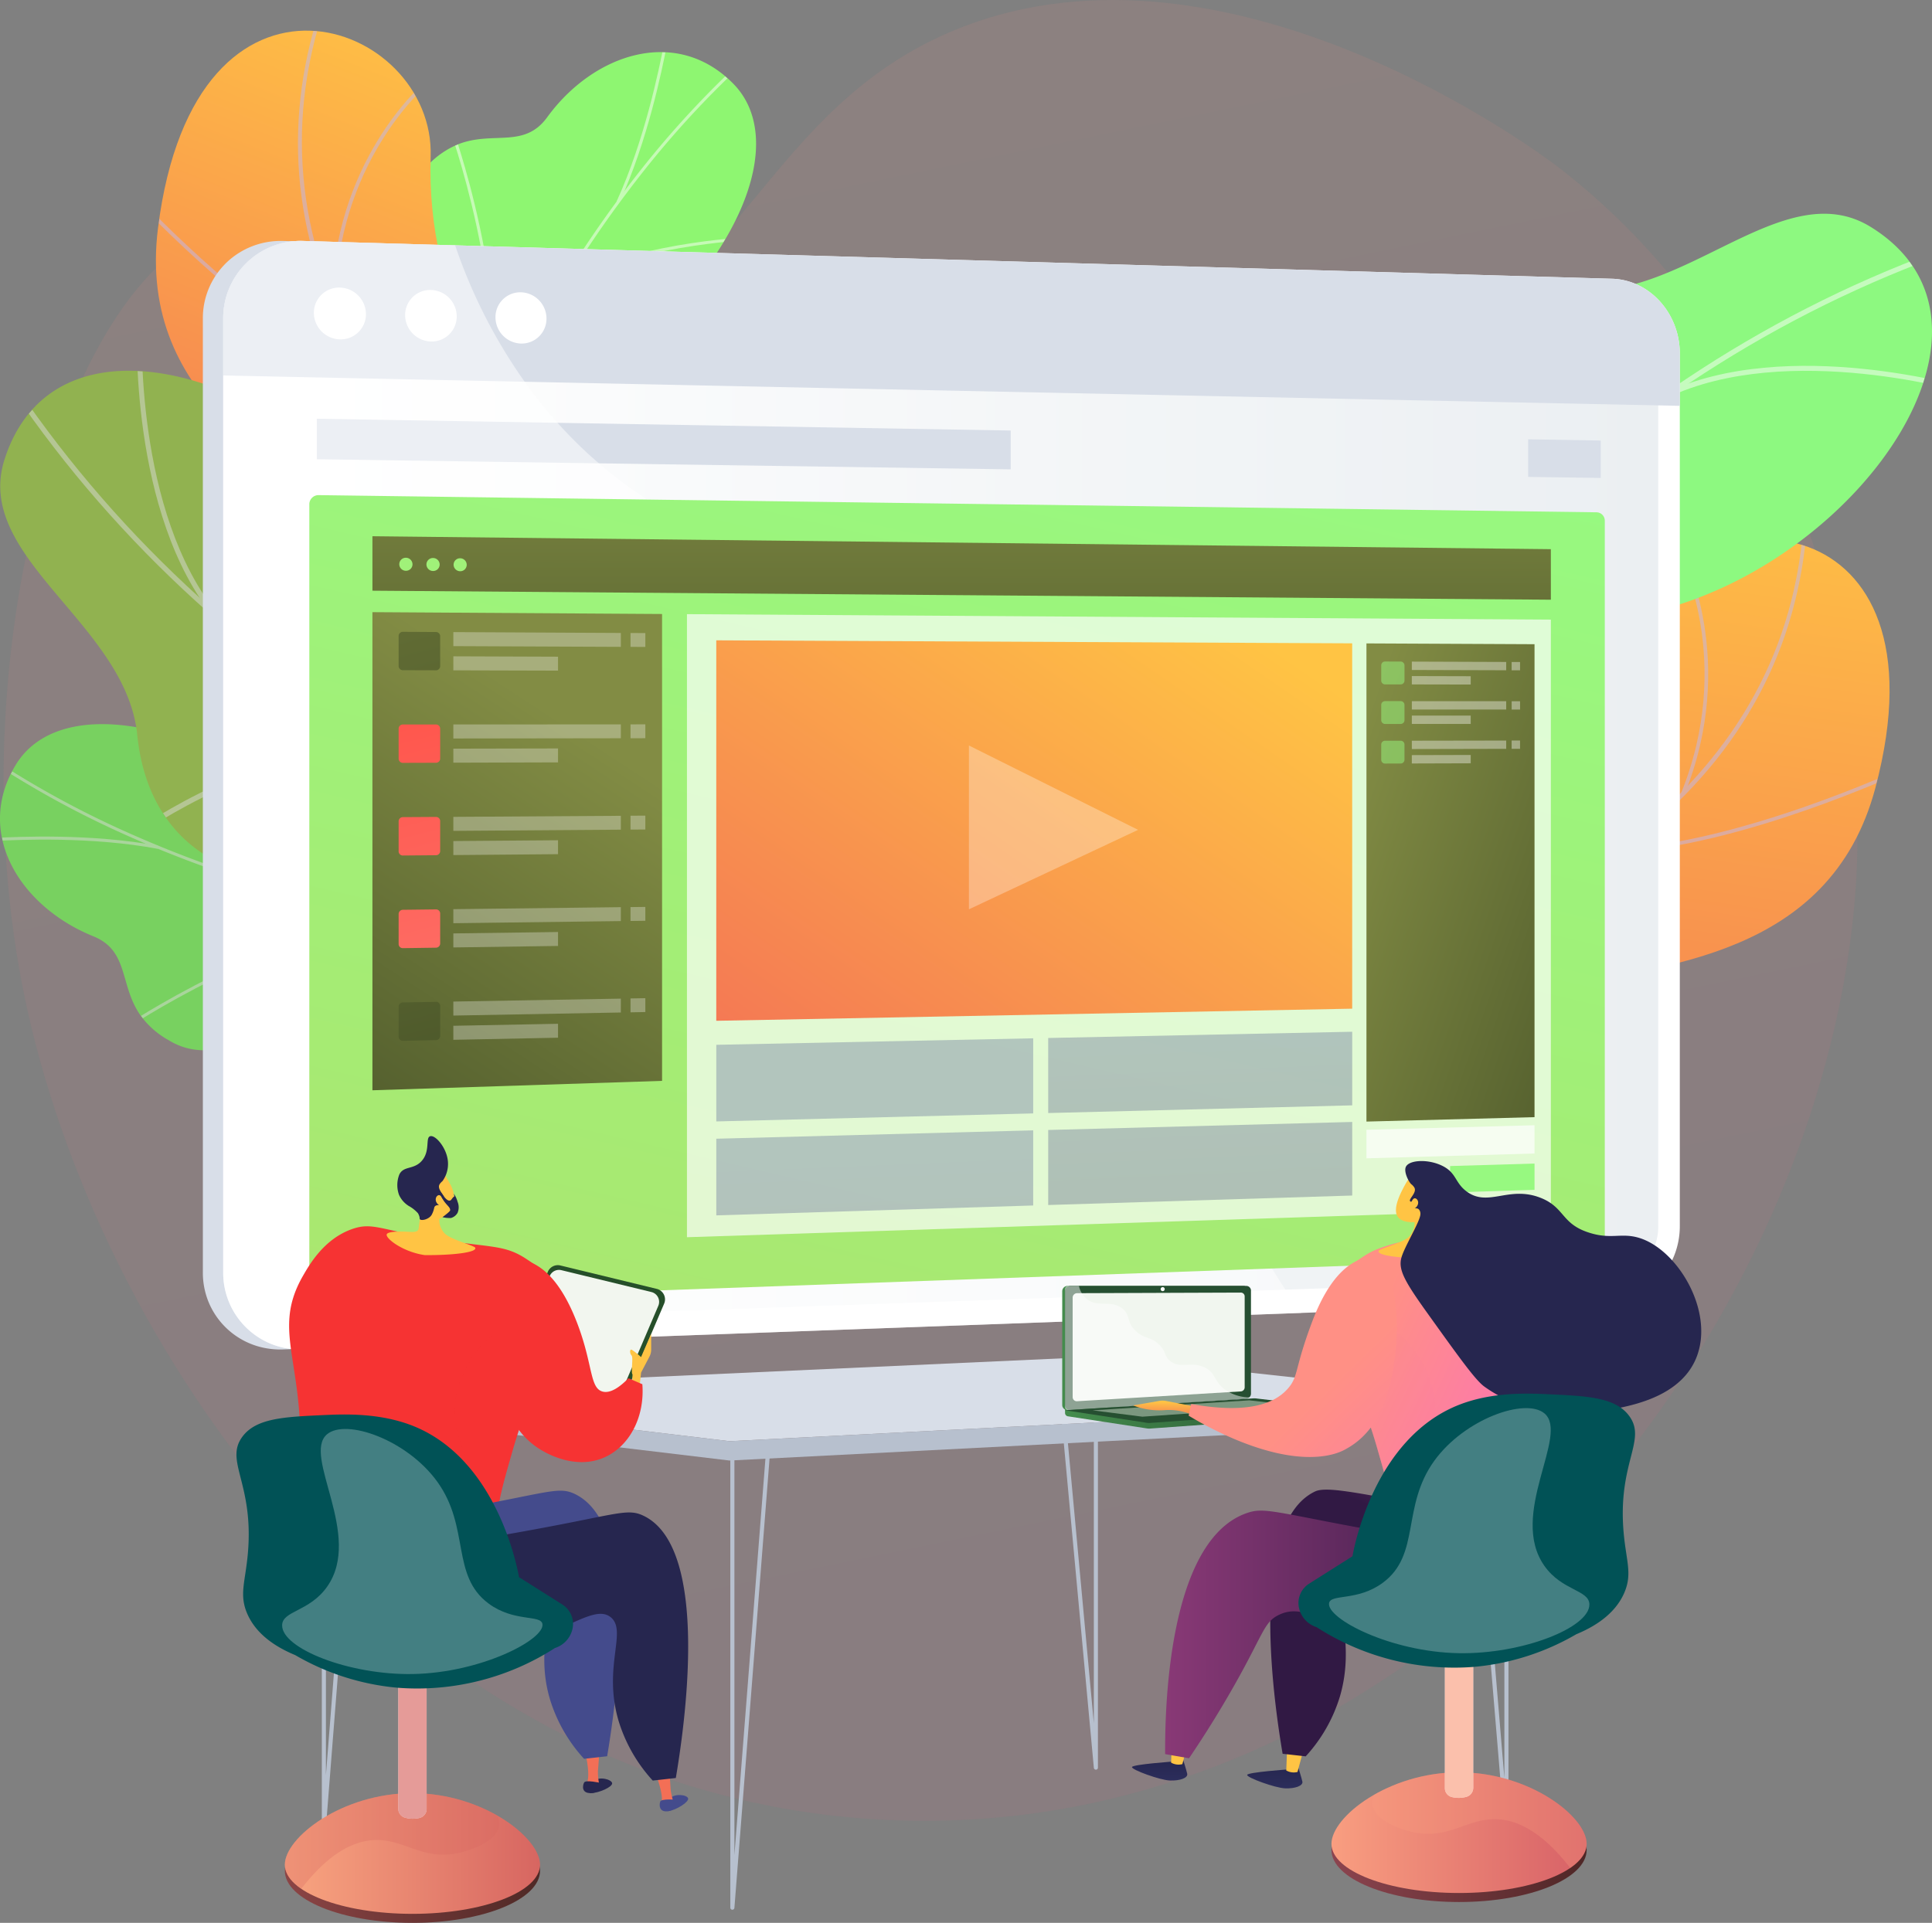 <svg xmlns="http://www.w3.org/2000/svg" xmlns:xlink="http://www.w3.org/1999/xlink" width="321.436" height="320" viewBox="0 0 321.436 320">
  <rect x="0" y="0" width="321.436" height="320" fill="#808080" stroke="none"/>
  <defs>
    <linearGradient id="linear-gradient" x1="0.632" y1="-0.107" x2="0.364" y2="1.119" gradientUnits="objectBoundingBox">
      <stop offset="0" stop-color="#ffc444"/>
      <stop offset="0.996" stop-color="#f36f56"/>
    </linearGradient>
    <linearGradient id="linear-gradient-2" x1="0.622" y1="0.17" x2="0.379" y2="0.85" xlink:href="#linear-gradient"/>
    <linearGradient id="linear-gradient-3" x1="0.415" y1="0.034" x2="0.61" y2="0.985" gradientUnits="objectBoundingBox">
      <stop offset="0" stop-color="#f99180"/>
      <stop offset="0.996" stop-color="#d76184"/>
    </linearGradient>
    <clipPath id="clip-path">
      <path id="Trazado_149907" data-name="Trazado 149907" d="M1816.424,1872.5l-4.826-28.148s13.531-7.774,24.9-2.623c23.2,10.509,30.788-10.547,35.284-18.891,6.781-12.583,17.161-19.4,26.726-7.3,10.822,13.684,30.457-3.379,38.479-25.279,7.849-21.431,50.475-19.844,37.743,28.1-7.6,28.633-36.463,29.3-50.957,33.1s-11.96,25.894-31.218,21.486c-16.45-3.765-29.729-14-38.694-2.916S1833.231,1884.1,1816.424,1872.5Z" transform="translate(-1811.598 -1777.07)" fill="url(#linear-gradient)"/>
    </clipPath>
    <linearGradient id="linear-gradient-5" x1="-56.96" y1="7.471" x2="-56.096" y2="8.651" gradientUnits="objectBoundingBox">
      <stop offset="0.004" stop-color="#2ee359"/>
      <stop offset="1" stop-color="#8ef671"/>
    </linearGradient>
    <clipPath id="clip-path-2">
      <path id="Trazado_149917" data-name="Trazado 149917" d="M1751.046,1870.894l-25.262-4.058s-8.108-16.677.538-21.928,3.468-21.462,1.784-30.387c-4.571-24.217,24.02-24.117,20.823-55.636-.851-8.383-5.492-24.147,1.435-31.392,7.892-8.252,14.987-1.264,19.91-8.04,7.7-10.591,21.472-15.212,30.949-5.609,9.355,9.477,1.306,30.332-22.168,48.362-15.232,14.725-15.078,18.782-12.763,28.517,1.623,6.818,10.536,24.232,1.2,32.147s-16.234,16.23-11.559,23.718C1763.05,1857.982,1751.046,1870.894,1751.046,1870.894Z" transform="translate(-1722.335 -1708.604)" fill="none"/>
    </clipPath>
    <linearGradient id="linear-gradient-6" x1="11.349" y1="2.818" x2="11.961" y2="3.754" gradientUnits="objectBoundingBox">
      <stop offset="0" stop-color="#8df980"/>
      <stop offset="0.996" stop-color="#b1d761"/>
    </linearGradient>
    <clipPath id="clip-path-3">
      <path id="Trazado_149924" data-name="Trazado 149924" d="M1877.406,1875.249l-40.448-3.618c-1.945-5.629-4.194-15.891,4.455-17.6,12.025-2.373,13.638-21.987,10.873-29.2-3.422-8.927-10.944-29.858,7.579-33.805,15.419-3.285,26.15-2.4,28.452-20.73s13.7-28.947,31.276-26.4c18.495,2.675,35.305-19.472,49.992-10.4,25.592,15.808-1.171,54.42-34.209,63.534s-15.285,21.625-15.433,36.766c-.2,20.672-29.3,13.866-37.61,21.312C1875.819,1860.945,1876.357,1869.781,1877.406,1875.249Z" transform="translate(-1835.168 -1731.299)" fill="none"/>
    </clipPath>
    <clipPath id="clip-path-4">
      <path id="Trazado_149933" data-name="Trazado 149933" d="M1834.152,1847.618l14.982-24.187s-9.588-12.238-22.016-11.735c-25.356,1.029-24.487-21.251-25.518-30.637-1.556-14.155-8.595-24.327-21.95-16.736-15.11,8.589-26.861-14.509-26.08-37.731.766-22.725-39.189-37.2-45.361,11.835-3.686,29.282,22.715,40.691,34.677,49.621s1.362,28.383,20.793,31.514c16.6,2.674,32.687-1.812,36.821,11.777S1814.293,1852.051,1834.152,1847.618Z" transform="translate(-1707.86 -1705.591)" fill="url(#linear-gradient-2)"/>
    </clipPath>
    <linearGradient id="linear-gradient-8" x1="16.335" y1="-73.242" x2="16.759" y2="-70.478" gradientUnits="objectBoundingBox">
      <stop offset="0.004" stop-color="#76beae"/>
      <stop offset="1" stop-color="#78d160"/>
    </linearGradient>
    <clipPath id="clip-path-5">
      <path id="Trazado_149943" data-name="Trazado 149943" d="M1852.526,1820.4l2.158,25.4s-14.171,11.853-21.329,4.758-21.582,1.813-29.805,5.591c-22.311,10.248-29.1-17.416-58.8-6.738-7.9,2.84-22.022,11.122-30.693,6.169-9.878-5.643-4.83-14.184-12.565-17.313-12.092-4.89-19.875-17.095-12.873-28.569,6.911-11.325,29.009-8.563,52.09,9.79,17.9,11.181,21.787,10.055,30.641,5.474,6.2-3.21,20.89-16.018,30.788-8.9s19.6,11.788,25.712,5.465C1837.155,1811.905,1852.526,1820.4,1852.526,1820.4Z" transform="translate(-1685.973 -1802.965)" fill="none"/>
    </clipPath>
    <linearGradient id="linear-gradient-9" x1="57.008" y1="-41.679" x2="57.512" y2="-40.423" gradientUnits="objectBoundingBox">
      <stop offset="0" stop-color="#77d46d"/>
      <stop offset="0.996" stop-color="#91b250"/>
    </linearGradient>
    <clipPath id="clip-path-6">
      <path id="Trazado_149950" data-name="Trazado 149950" d="M1845.941,1823.115l6.238,39.974c-4.972,3.234-14.351,7.88-18.083-.071-5.189-11.054-24.539-7.892-30.846-3.483-7.807,5.458-26.23,17.768-34.5.811-6.888-14.115-8.617-24.7-26.891-22.516s-31.282-6.278-33.055-23.88c-1.866-18.523-27.322-29.443-22.086-45.826,9.122-28.545,52.892-11.967,69.656,17.778s24.584,9.573,39.258,6.072c20.032-4.78,20.457,24.986,29.656,31.227C1832.495,1828.093,1840.907,1825.446,1845.941,1823.115Z" transform="translate(-1686.006 -1753.346)" fill="none"/>
    </clipPath>
    <linearGradient id="linear-gradient-10" y1="0.5" x2="1" y2="0.5" gradientUnits="objectBoundingBox">
      <stop offset="0" stop-color="#fff"/>
      <stop offset="0.996" stop-color="#ebeff2"/>
    </linearGradient>
    <linearGradient id="linear-gradient-11" x1="0.507" y1="-1.064" x2="0.495" y2="1.512" gradientUnits="objectBoundingBox">
      <stop offset="0" stop-color="#ff9085"/>
      <stop offset="1" stop-color="#fb6fbb"/>
    </linearGradient>
    <linearGradient id="linear-gradient-12" x1="0.76" y1="-0.091" x2="-0.082" y2="2.144" gradientUnits="objectBoundingBox">
      <stop offset="0" stop-color="#97f980"/>
      <stop offset="0.996" stop-color="#bbd761"/>
    </linearGradient>
    <linearGradient id="linear-gradient-13" x1="0.568" y1="-2.001" x2="0.457" y2="5.136" gradientUnits="objectBoundingBox">
      <stop offset="0" stop-color="#828c44"/>
      <stop offset="0.996" stop-color="#434f26"/>
    </linearGradient>
    <linearGradient id="linear-gradient-14" x1="0.707" y1="0.244" x2="0.2" y2="1.522" xlink:href="#linear-gradient-13"/>
    <linearGradient id="linear-gradient-15" x1="-3.091" y1="-10.739" x2="2.525" y2="9.497" xlink:href="#linear-gradient-13"/>
    <linearGradient id="linear-gradient-16" x1="-0.563" y1="-1.633" x2="5.053" y2="18.641" gradientUnits="objectBoundingBox">
      <stop offset="0" stop-color="#ff5147"/>
      <stop offset="1" stop-color="#fb9893"/>
    </linearGradient>
    <linearGradient id="linear-gradient-17" x1="-1.176" y1="-3.825" x2="4.44" y2="16.353" xlink:href="#linear-gradient-16"/>
    <linearGradient id="linear-gradient-18" x1="-1.789" y1="-5.995" x2="3.827" y2="14.085" xlink:href="#linear-gradient-16"/>
    <linearGradient id="linear-gradient-19" x1="-4.321" y1="-14.975" x2="1.295" y2="5.009" xlink:href="#linear-gradient-13"/>
    <linearGradient id="linear-gradient-20" x1="0.474" y1="1.227" x2="1.282" y2="6.502" gradientUnits="objectBoundingBox">
      <stop offset="0" stop-color="#444b8c"/>
      <stop offset="0.996" stop-color="#26264f"/>
    </linearGradient>
    <linearGradient id="linear-gradient-21" x1="0.219" y1="-0.436" x2="1.032" y2="4.773" xlink:href="#linear-gradient-20"/>
    <linearGradient id="linear-gradient-22" x1="0.353" y1="0.436" x2="1.155" y2="5.557" xlink:href="#linear-gradient-20"/>
    <linearGradient id="linear-gradient-23" x1="0.099" y1="-1.17" x2="0.906" y2="3.89" xlink:href="#linear-gradient-20"/>
    <linearGradient id="linear-gradient-24" x1="1.043" y1="1.388" x2="0.324" y2="4.404" xlink:href="#linear-gradient-12"/>
    <linearGradient id="linear-gradient-25" x1="0.01" y1="0.141" x2="1.393" y2="1.5" xlink:href="#linear-gradient-13"/>
    <linearGradient id="linear-gradient-26" x1="0.396" y1="3.149" x2="2.245" y2="6.91" xlink:href="#linear-gradient-12"/>
    <linearGradient id="linear-gradient-27" x1="0.397" y1="3.155" x2="2.243" y2="6.916" xlink:href="#linear-gradient-12"/>
    <linearGradient id="linear-gradient-28" x1="0.397" y1="3.152" x2="2.241" y2="6.903" xlink:href="#linear-gradient-12"/>
    <linearGradient id="linear-gradient-29" x1="1.064" y1="0.23" x2="-0.06" y2="1.214" xlink:href="#linear-gradient"/>
    <linearGradient id="linear-gradient-30" x1="-36.969" y1="20.989" x2="-35.918" y2="22.438" xlink:href="#linear-gradient-20"/>
    <linearGradient id="linear-gradient-31" x1="-319.627" y1="116.672" x2="-319.627" y2="115.257" xlink:href="#linear-gradient"/>
    <linearGradient id="linear-gradient-32" x1="-46.338" y1="25.438" x2="-45.006" y2="27.227" xlink:href="#linear-gradient-20"/>
    <linearGradient id="linear-gradient-33" x1="7.113" y1="-0.514" x2="8.207" y2="0.793" xlink:href="#linear-gradient-20"/>
    <linearGradient id="linear-gradient-34" x1="-165.385" y1="85.759" x2="-165.385" y2="84.395" xlink:href="#linear-gradient"/>
    <linearGradient id="linear-gradient-35" x1="9.365" y1="-1.298" x2="10.725" y2="0.479" xlink:href="#linear-gradient-20"/>
    <linearGradient id="linear-gradient-36" x1="-870.514" y1="0.168" x2="-871.203" y2="1.411" xlink:href="#linear-gradient"/>
    <linearGradient id="linear-gradient-37" x1="-65.25" y1="0.278" x2="-64.637" y2="0.68" gradientUnits="objectBoundingBox">
      <stop offset="0.004" stop-color="#e38f8c"/>
      <stop offset="1" stop-color="#f63333"/>
    </linearGradient>
    <linearGradient id="linear-gradient-38" x1="70.658" y1="26.911" x2="71.838" y2="28.459" xlink:href="#linear-gradient"/>
    <linearGradient id="linear-gradient-39" x1="762.512" y1="211.719" x2="776.839" y2="225.507" xlink:href="#linear-gradient"/>
    <linearGradient id="linear-gradient-40" x1="-80.619" y1="0.253" x2="-79.865" y2="0.79" xlink:href="#linear-gradient-37"/>
    <linearGradient id="linear-gradient-41" x1="-120.983" y1="0.574" x2="-119.861" y2="1.364" xlink:href="#linear-gradient-37"/>
    <linearGradient id="linear-gradient-42" x1="-52.052" y1="0.132" x2="-52.456" y2="0.499" xlink:href="#linear-gradient-20"/>
    <linearGradient id="linear-gradient-43" x1="-53.124" y1="0.5" x2="-52.124" y2="0.5" xlink:href="#linear-gradient-20"/>
    <linearGradient id="linear-gradient-44" y1="0.5" x2="1" y2="0.5" gradientUnits="objectBoundingBox">
      <stop offset="0" stop-color="#8c4445"/>
      <stop offset="0.996" stop-color="#4f2926"/>
    </linearGradient>
    <linearGradient id="linear-gradient-45" y1="0.5" x2="1" y2="0.5" gradientUnits="objectBoundingBox">
      <stop offset="0" stop-color="#f9a580"/>
      <stop offset="0.996" stop-color="#d76661"/>
    </linearGradient>
    <linearGradient id="linear-gradient-46" x1="-98.679" y1="0.5" x2="-97.679" y2="0.5" xlink:href="#linear-gradient-45"/>
    <linearGradient id="linear-gradient-47" x1="-747.211" y1="0.5" x2="-746.211" y2="0.5" xlink:href="#linear-gradient-45"/>
    <linearGradient id="linear-gradient-48" y1="0.5" x2="1" y2="0.5" gradientUnits="objectBoundingBox">
      <stop offset="0" stop-color="#448c4d"/>
      <stop offset="0.996" stop-color="#264f31"/>
    </linearGradient>
    <linearGradient id="linear-gradient-50" x1="81.099" y1="-2.569" x2="81.266" y2="2.836" gradientUnits="objectBoundingBox">
      <stop offset="0.004" stop-color="#26264f"/>
      <stop offset="1" stop-color="#444b8c"/>
    </linearGradient>
    <linearGradient id="linear-gradient-51" x1="-210.662" y1="-55.684" x2="-210.777" y2="-62.183" xlink:href="#linear-gradient"/>
    <linearGradient id="linear-gradient-52" x1="81.098" y1="-2.569" x2="81.264" y2="2.836" xlink:href="#linear-gradient-50"/>
    <linearGradient id="linear-gradient-53" x1="-210.553" y1="-54.766" x2="-210.668" y2="-61.264" xlink:href="#linear-gradient"/>
    <linearGradient id="linear-gradient-54" x1="0.74" y1="-0.103" x2="0.57" y2="0.191" gradientUnits="objectBoundingBox">
      <stop offset="0" stop-color="#893976"/>
      <stop offset="1" stop-color="#311944"/>
    </linearGradient>
    <linearGradient id="linear-gradient-55" x1="0" y1="0.5" x2="1" y2="0.5" xlink:href="#linear-gradient-54"/>
    <linearGradient id="linear-gradient-56" x1="0.155" y1="0.296" x2="0.802" y2="0.712" xlink:href="#linear-gradient-11"/>
    <linearGradient id="linear-gradient-57" x1="0.521" y1="0.074" x2="0.461" y2="1.2" xlink:href="#linear-gradient"/>
    <linearGradient id="linear-gradient-58" x1="265.639" y1="-30.354" x2="266.82" y2="-28.806" xlink:href="#linear-gradient"/>
    <linearGradient id="linear-gradient-59" x1="2880.711" y1="-245.159" x2="2895.023" y2="-231.37" xlink:href="#linear-gradient"/>
    <linearGradient id="linear-gradient-60" x1="-0.124" y1="0.253" x2="0.63" y2="0.79" xlink:href="#linear-gradient-11"/>
    <linearGradient id="linear-gradient-61" x1="0.672" y1="0.619" x2="1.587" y2="1.527" xlink:href="#linear-gradient-11"/>
    <linearGradient id="linear-gradient-62" y1="0.5" x2="1" y2="0.5" gradientUnits="objectBoundingBox">
      <stop offset="0" stop-color="#8c444f"/>
      <stop offset="0.996" stop-color="#4f2626"/>
    </linearGradient>
    <linearGradient id="linear-gradient-63" y1="0.5" x2="1" y2="0.5" gradientUnits="objectBoundingBox">
      <stop offset="0" stop-color="#f99e80"/>
      <stop offset="0.996" stop-color="#d76167"/>
    </linearGradient>
    <linearGradient id="linear-gradient-64" x1="2.469" y1="0.5" x2="3.469" y2="0.5" xlink:href="#linear-gradient-63"/>
    <linearGradient id="linear-gradient-65" x1="18.662" y1="0.5" x2="19.662" y2="0.5" xlink:href="#linear-gradient-63"/>
  </defs>
  <g id="Visual_storytelling" data-name="Visual storytelling" transform="translate(-1685.973 -1701.289)">
    <path id="Trazado_149898" data-name="Trazado 149898" d="M1845.464,1705.994c-33.394,13.279-36.593,47.22-66.66,50.133-26.2,2.537-36.157-22.031-54.54-17.63-28,6.706-45.608,73.467-34.362,128.361,11.612,56.682,60.405,132.033,141.237,137.176,90.753,5.773,159.42-80.926,163.614-157.009.453-8.227,3.131-77.168-49.575-117.894C1942.544,1727.1,1890.607,1688.045,1845.464,1705.994Z" transform="translate(0.091)" opacity="0.1" fill="url(#linear-gradient-3)"/>
    <g id="Grupo_94119" data-name="Grupo 94119" transform="translate(1685.973 1706.388)">
      <g id="Grupo_94097" data-name="Grupo 94097" transform="translate(148.888 84.716)">
        <g id="Grupo_94096" data-name="Grupo 94096">
          <path id="Trazado_149899" data-name="Trazado 149899" d="M1816.424,1872.5l-4.826-28.148s13.531-7.774,24.9-2.623c23.2,10.509,30.788-10.547,35.284-18.891,6.781-12.583,17.161-19.4,26.726-7.3,10.822,13.684,30.457-3.379,38.479-25.279,7.849-21.431,50.475-19.844,37.743,28.1-7.6,28.633-36.463,29.3-50.957,33.1s-11.96,25.894-31.218,21.486c-16.45-3.765-29.729-14-38.694-2.916S1833.231,1884.1,1816.424,1872.5Z" transform="translate(-1811.598 -1777.07)" fill="url(#linear-gradient)"/>
          <g id="Grupo_94095" data-name="Grupo 94095" clip-path="url(#clip-path)">
            <g id="Grupo_94094" data-name="Grupo 94094" transform="translate(0.126 -6.47)" opacity="0.5" style="mix-blend-mode: soft-light;isolation: isolate">
              <path id="Trazado_149900" data-name="Trazado 149900" d="M1811.7,1861.775l.006-.6c.375,0,37.759.3,74.908-10.583,34.223-10.025,75.245-31.866,76.316-78.978l.6.014c-.476,20.972-8.773,38.765-24.656,52.885-12.687,11.28-30.219,20.25-52.105,26.661C1849.541,1862.076,1812.077,1861.779,1811.7,1861.775Z" transform="translate(-1811.704 -1771.611)" fill="#beb8f2"/>
              <path id="Trazado_149901" data-name="Trazado 149901" d="M1913.2,1823.154l-.027-.6c20.045-.921,46.642-13.178,46.908-13.3l.254.546C1960.066,1809.922,1933.362,1822.228,1913.2,1823.154Z" transform="translate(-1792.914 -1764.641)" fill="#beb8f2"/>
              <path id="Trazado_149902" data-name="Trazado 149902" d="M1921.945,1819.09c9.033-22.14-.151-39.8-.244-39.98l.531-.283c.1.178,9.415,18.079.271,40.491Z" transform="translate(-1791.334 -1770.275)" fill="#beb8f2"/>
              <path id="Trazado_149903" data-name="Trazado 149903" d="M1854.093,1851.134c26.878-11.446,27.215-50.728,27.187-51.112l.6-.084c.064.373-.431,40.2-27.546,51.751Z" transform="translate(-1803.854 -1766.365)" fill="#beb8f2"/>
              <path id="Trazado_149904" data-name="Trazado 149904" d="M1864.136,1841.667l.021-.6c18.63.658,34.353,18.048,34.509,18.223l-.449.4C1898.062,1859.515,1882.506,1842.314,1864.136,1841.667Z" transform="translate(-1801.994 -1758.75)" fill="#beb8f2"/>
              <path id="Trazado_149905" data-name="Trazado 149905" d="M1816.674,1850.225c10.758-2.726,16.723-19.775,16.782-19.947l.57.2c-.245.715-6.13,17.529-17.2,20.335Z" transform="translate(-1810.784 -1760.747)" fill="#beb8f2"/>
              <path id="Trazado_149906" data-name="Trazado 149906" d="M1824.143,1847.361v-.6c8.774-.006,20.48,11.251,24.327,14.951.544.522,1.012.974,1.112,1.038l-.319.511a13.981,13.981,0,0,1-1.211-1.114C1844.249,1858.486,1832.674,1847.355,1824.143,1847.361Z" transform="translate(-1809.401 -1757.695)" fill="#beb8f2"/>
            </g>
          </g>
        </g>
      </g>
      <g id="Grupo_94101" data-name="Grupo 94101" transform="translate(42.917 3.571)">
        <path id="Trazado_149908" data-name="Trazado 149908" d="M1755.963,1846.587c4.09,6.552,1.554,13.6-1.08,18.41a7.8,7.8,0,0,0-1.881.507c-6.592,2.028-9.837,1.489-16.651,2.462-1.467.209-5.959-.486-7.776-.888l-3.375-.8s-7.5-16.116,1.15-21.368,3.468-21.462,1.784-30.387c-1.035-5.48.248-8.319.191-10.393-.6-21.965-7.749-27.869-3.557-35.131,4.628-8.018,14.663-3.118,20.157-11.573,6.2-9.548-2.425-22.207,5.466-29.931a14.476,14.476,0,0,1,5.132-3.564c5.809-2.261,10.95.793,14.778-4.477,7.7-10.591,21.472-15.212,30.949-5.609,9.355,9.477,1.306,30.332-22.168,48.362-15.232,14.725-15.078,18.782-12.763,28.517,1.623,6.818,10.536,24.232,1.2,32.147S1751.287,1839.1,1755.963,1846.587Z" transform="translate(-1722.185 -1708.604)" fill="url(#linear-gradient-5)"/>
        <g id="Grupo_94100" data-name="Grupo 94100" transform="translate(0.178)">
          <g id="Grupo_94099" data-name="Grupo 94099" clip-path="url(#clip-path-2)">
            <g id="Grupo_94098" data-name="Grupo 94098" transform="translate(1.106 -4.003)" opacity="0.5" style="mix-blend-mode: soft-light;isolation: isolate">
              <path id="Trazado_149909" data-name="Trazado 149909" d="M1737.253,1868.58l-.506-.02c.088-2.8.213-5.621.375-8.386a272.9,272.9,0,0,1,9.542-58.26,222.773,222.773,0,0,1,17.241-43.424,191.746,191.746,0,0,1,19.477-29.91,158.709,158.709,0,0,1,15.93-17.3c.957-.89,1.989-1.749,2.988-2.58,1.331-1.107,2.707-2.252,3.912-3.476l.377.319c-1.222,1.242-2.608,2.4-3.947,3.509-.994.827-2.022,1.682-2.969,2.562a158.381,158.381,0,0,0-15.883,17.244,191.453,191.453,0,0,0-19.431,29.838,222.449,222.449,0,0,0-17.205,43.339,272.494,272.494,0,0,0-9.526,58.167C1737.468,1862.967,1737.341,1865.784,1737.253,1868.58Z" transform="translate(-1720.772 -1705.227)" fill="#fefefc"/>
              <path id="Trazado_149910" data-name="Trazado 149910" d="M1754.141,1772.608l-.478-.166c7.336-18.9-4.193-51.944-4.31-52.275l.483-.141C1749.953,1720.359,1761.537,1753.557,1754.141,1772.608Z" transform="translate(-1718.437 -1702.486)" fill="#fefefc"/>
              <path id="Trazado_149911" data-name="Trazado 149911" d="M1740.393,1814.478l-.493-.113c3.356-13.407,28.648-25.449,28.9-25.569l.235.42C1768.785,1789.335,1743.7,1801.28,1740.393,1814.478Z" transform="translate(-1720.188 -1689.751)" fill="#fefefc"/>
              <path id="Trazado_149912" data-name="Trazado 149912" d="M1741.45,1822.691l-.506-.03c.481-9-4.05-21.574-12.757-35.416-.438-.7-.438-.7-.435-.785l.507.024-.254-.012.237-.076c.024.048.19.312.382.616C1737.381,1800.933,1741.938,1813.6,1741.45,1822.691Z" transform="translate(-1722.438 -1690.196)" fill="#fefefc"/>
              <path id="Trazado_149913" data-name="Trazado 149913" d="M1737.451,1840.969l-.479-.163c3.569-9.311,18.548-14,18.7-14.044l.166.447C1755.687,1827.253,1740.938,1831.87,1737.451,1840.969Z" transform="translate(-1720.73 -1682.721)" fill="#fefefc"/>
              <path id="Trazado_149914" data-name="Trazado 149914" d="M1738.991,1846.628c-2.7-7.641-7.844-14.845-15.723-22.024l.353-.333c7.939,7.234,13.125,14.5,15.85,22.216Z" transform="translate(-1723.268 -1683.182)" fill="#fefefc"/>
              <path id="Trazado_149915" data-name="Trazado 149915" d="M1773,1734.045l-.467-.19c4.713-10.289,7.078-22.145,7.854-26.041.189-.943.256-1.275.3-1.387l.475.171c-.033.085-.141.625-.277,1.307C1780.109,1711.815,1777.737,1723.709,1773,1734.045Z" transform="translate(-1714.144 -1705.005)" fill="#fefefc"/>
              <path id="Trazado_149916" data-name="Trazado 149916" d="M1764.257,1744.455l-.388-.308c7.308-7.97,29.957-9.422,30.917-9.48l.041.469C1794.594,1735.15,1771.428,1736.633,1764.257,1744.455Z" transform="translate(-1715.749 -1699.775)" fill="#fefefc"/>
            </g>
          </g>
        </g>
      </g>
      <g id="Grupo_94105" data-name="Grupo 94105" transform="translate(176.495 30.469)">
        <path id="Trazado_149918" data-name="Trazado 149918" d="M1871.962,1879.723c-1.716-.361-10,14.611-14.107,2.741-1.028-2.965-1.652-12.984-14.464-14.49l-7.461-.877c-1.689-5.778-2.209-11.537,5.534-13.064,12.025-2.373,13.639-21.987,10.873-29.2-3.422-8.927-10.944-29.858,7.578-33.805,15.42-3.285,26.151-2.4,28.454-20.73s13.7-28.947,31.276-26.4c18.495,2.675,35.305-19.472,49.992-10.4,25.592,15.808-1.171,54.421-34.209,63.534s-15.285,21.625-15.433,36.766a26.2,26.2,0,0,1-1.132,6.081c-4.834,15.424-21.46,16.792-34.245,28.7C1867.183,1884.816,1874.854,1880.332,1871.962,1879.723Z" transform="translate(-1834.891 -1731.299)" fill="url(#linear-gradient-6)"/>
        <g id="Grupo_94104" data-name="Grupo 94104" transform="translate(0.328)">
          <g id="Grupo_94103" data-name="Grupo 94103" clip-path="url(#clip-path-3)">
            <g id="Grupo_94102" data-name="Grupo 94102" transform="translate(16.131 6.341)" opacity="0.5" style="mix-blend-mode: soft-light;isolation: isolate">
              <path id="Trazado_149919" data-name="Trazado 149919" d="M1855.256,1866.535l-.849-.237c16.9-58.377,63.788-108.056,122.381-129.648l.334.777C1918.776,1758.928,1872.079,1808.4,1855.256,1866.535Z" transform="translate(-1847.735 -1736.649)" fill="#fefefc"/>
              <path id="Trazado_149920" data-name="Trazado 149920" d="M1868.4,1827.116l-.877-.075c1.7-23.836-18.543-44.255-18.749-44.457l.629-.568C1849.615,1782.222,1870.128,1802.9,1868.4,1827.116Z" transform="translate(-1848.778 -1728.248)" fill="#fefefc"/>
              <path id="Trazado_149921" data-name="Trazado 149921" d="M1858.123,1840.337l-.743-.459c13.642-20.234,60.26-19.288,60.729-19.276l0,.833C1917.641,1821.424,1871.505,1820.489,1858.123,1840.337Z" transform="translate(-1847.185 -1721.104)" fill="#fefefc"/>
              <path id="Trazado_149922" data-name="Trazado 149922" d="M1894.991,1785.921l-.781-.4c9.315-16.9-.888-45-.992-45.278l.828-.259C1894.152,1740.272,1904.478,1768.71,1894.991,1785.921Z" transform="translate(-1840.549 -1736.031)" fill="#fefefc"/>
              <path id="Trazado_149923" data-name="Trazado 149923" d="M1920.057,1757.969l-.409-.745c20.483-9.761,50.494-.845,50.795-.754l-.25.793C1969.895,1757.172,1940.22,1748.36,1920.057,1757.969Z" transform="translate(-1835.654 -1733.684)" fill="#fefefc"/>
            </g>
          </g>
        </g>
      </g>
      <g id="Grupo_94118" data-name="Grupo 94118">
        <g id="Grupo_94109" data-name="Grupo 94109" transform="translate(25.94)">
          <g id="Grupo_94108" data-name="Grupo 94108">
            <path id="Trazado_149925" data-name="Trazado 149925" d="M1834.152,1847.618l14.982-24.187s-9.588-12.238-22.016-11.735c-25.356,1.029-24.487-21.251-25.518-30.637-1.556-14.155-8.595-24.327-21.95-16.736-15.11,8.589-26.861-14.509-26.08-37.731.766-22.725-39.189-37.2-45.361,11.835-3.686,29.282,22.715,40.691,34.677,49.621s1.362,28.383,20.793,31.514c16.6,2.674,32.687-1.812,36.821,11.777S1814.293,1852.051,1834.152,1847.618Z" transform="translate(-1707.86 -1705.591)" fill="url(#linear-gradient-2)"/>
            <g id="Grupo_94107" data-name="Grupo 94107" clip-path="url(#clip-path-4)">
              <g id="Grupo_94106" data-name="Grupo 94106" transform="translate(-2.75 -7.072)" opacity="0.5" style="mix-blend-mode: soft-light;isolation: isolate">
                <path id="Trazado_149926" data-name="Trazado 149926" d="M1839.188,1839.645l.219-.559c-.346-.135-34.978-13.842-65.214-37.782-27.854-22.055-57.568-57.562-40.941-101.466l-.562-.213c-7.4,19.545-6.4,39.077,2.993,58.056,7.5,15.16,20.333,30,38.146,44.1C1804.136,1825.775,1838.841,1839.509,1839.188,1839.645Z" transform="translate(-1701.418 -1699.624)" fill="#beb8f2"/>
                <path id="Trazado_149927" data-name="Trazado 149927" d="M1744.072,1759.9l.25-.545c-18.165-8.347-38.143-29.609-38.342-29.824l-.44.41C1705.742,1730.158,1725.8,1751.508,1744.072,1759.9Z" transform="translate(-1705.54 -1694.086)" fill="#beb8f2"/>
                <path id="Trazado_149928" data-name="Trazado 149928" d="M1733.16,1750.169c-.063-23.822,15.022-36.7,15.175-36.826l-.385-.461c-.156.129-15.455,13.175-15.391,37.288Z" transform="translate(-1700.537 -1697.169)" fill="#beb8f2"/>
                <path id="Trazado_149929" data-name="Trazado 149929" d="M1786.154,1806.723c-20.538-20.62-6.163-57.02-5.993-57.363l-.519-.3c-.2.321-14.634,37.285,6.087,58.089Z" transform="translate(-1692.758 -1690.469)" fill="#beb8f2"/>
                <path id="Trazado_149930" data-name="Trazado 149930" d="M1781.665,1792.93l.2-.564c-17.448-6.36-38.47,3.82-38.68,3.924l.266.538C1743.663,1796.726,1764.459,1786.659,1781.665,1792.93Z" transform="translate(-1698.568 -1682.837)" fill="#beb8f2"/>
                <path id="Trazado_149931" data-name="Trazado 149931" d="M1818.767,1819.238c-8.915-6.54-8.047-24.513-8.038-24.695l-.6-.032c-.042.75-.895,18.479,8.282,25.211Z" transform="translate(-1686.179 -1682.052)" fill="#beb8f2"/>
                <path id="Trazado_149932" data-name="Trazado 149932" d="M1815.023,1812.965l.226-.556c-8.1-3.287-23.12,2.732-28.056,4.709-.7.28-1.3.521-1.415.543l.1.592a14.021,14.021,0,0,0,1.536-.576C1792.3,1815.721,1807.148,1809.77,1815.023,1812.965Z" transform="translate(-1690.681 -1678.916)" fill="#beb8f2"/>
              </g>
            </g>
          </g>
        </g>
        <g id="Grupo_94113" data-name="Grupo 94113" transform="translate(0 115.406)">
          <path id="Trazado_149934" data-name="Trazado 149934" d="M1827.851,1821.526c5.348-5.531,12.772-4.775,18.056-3.387a7.8,7.8,0,0,0,.943,1.7c3.547,5.886,3.807,9.152,6.387,15.5.556,1.368.966,5.877,1.014,7.731l.037,3.456s-13.777,11.127-20.934,4.032-21.582,1.813-29.805,5.591c-5.05,2.319-8.1,1.762-10.094,2.317-21.089,5.868-25.076,14.2-33.106,11.894-8.865-2.543-6.543-13.424-16.04-16.7-10.725-3.7-20.885,7.69-30.251,1.921a14.411,14.411,0,0,1-4.68-4.1c-3.585-5.07-1.87-10.776-7.885-13.209-12.092-4.89-19.875-17.095-12.873-28.569,6.911-11.325,29.009-8.563,52.09,9.79,17.9,11.181,21.787,10.055,30.641,5.474,6.2-3.21,20.89-16.018,30.788-8.9S1821.737,1827.849,1827.851,1821.526Z" transform="translate(-1685.973 -1802.965)" fill="url(#linear-gradient-8)"/>
          <g id="Grupo_94112" data-name="Grupo 94112">
            <g id="Grupo_94111" data-name="Grupo 94111" clip-path="url(#clip-path-5)">
              <g id="Grupo_94110" data-name="Grupo 94110" transform="translate(-8.129 -0.805)" opacity="0.5" style="mix-blend-mode: soft-light;isolation: isolate">
                <path id="Trazado_149935" data-name="Trazado 149935" d="M1853.632,1831.689l.1.494c-2.727.589-5.485,1.146-8.2,1.657a271.854,271.854,0,0,1-58.62,4.8,222.021,222.021,0,0,1-46.129-6.214,191.152,191.152,0,0,1-33.6-11.63,158.3,158.3,0,0,1-20.555-11.237c-1.089-.711-2.169-1.5-3.213-2.269-1.39-1.019-2.828-2.074-4.3-2.945l.218-.441c1.5.883,2.943,1.945,4.343,2.971,1.038.762,2.112,1.549,3.192,2.253a157.85,157.85,0,0,0,20.493,11.2,190.643,190.643,0,0,0,33.524,11.6,221.527,221.527,0,0,0,46.037,6.2,271.374,271.374,0,0,0,58.526-4.792C1848.154,1832.833,1850.909,1832.277,1853.632,1831.689Z" transform="translate(-1679.114 -1801.985)" fill="#d9d9d7"/>
                <path id="Trazado_149936" data-name="Trazado 149936" d="M1754.192,1830.641l-.044.5c-20.037-2.543-49.208,16.557-49.5,16.75l-.251-.432C1704.691,1847.266,1734,1828.077,1754.192,1830.641Z" transform="translate(-1674.432 -1797.078)" fill="#d9d9d7"/>
                <path id="Trazado_149937" data-name="Trazado 149937" d="M1799.048,1835.532l.01.5c-13.769-.018-31.5-21.57-31.677-21.787l.35-.328C1767.908,1814.137,1785.494,1835.515,1799.048,1835.532Z" transform="translate(-1662.768 -1800.13)" fill="#d9d9d7"/>
                <path id="Trazado_149938" data-name="Trazado 149938" d="M1805.666,1831.55l.092.5c-8.812,1.7-19.881,9.107-31.166,20.857-.568.591-.568.591-.655.609l-.1-.5.05.248-.132-.211c.043-.036.257-.258.5-.517C1785.611,1840.721,1796.764,1833.267,1805.666,1831.55Z" transform="translate(-1661.588 -1796.866)" fill="#d9d9d7"/>
                <path id="Trazado_149939" data-name="Trazado 149939" d="M1824.983,1830.45l-.043.5c-9.861-1.209-18-14.561-18.079-14.7l.392-.268C1807.334,1816.121,1815.348,1829.269,1824.983,1830.45Z" transform="translate(-1655.457 -1799.748)" fill="#d9d9d7"/>
                <path id="Trazado_149940" data-name="Trazado 149940" d="M1829.393,1828.015c-6.736,4.449-12.463,11.155-17.506,20.5l-.408-.261c5.083-9.418,10.86-16.179,17.663-20.672Z" transform="translate(-1654.602 -1797.6)" fill="#d9d9d7"/>
                <path id="Trazado_149941" data-name="Trazado 149941" d="M1712.662,1820.3l-.071.5c-11.08-2.081-23.112-1.512-27.066-1.326-.956.046-1.294.06-1.413.044l.052-.5c.09.012.637-.014,1.33-.047C1689.461,1818.783,1701.531,1818.213,1712.662,1820.3Z" transform="translate(-1678.188 -1799.235)" fill="#d9d9d7"/>
                <path id="Trazado_149942" data-name="Trazado 149942" d="M1725.687,1829.594l-.2.449c-9.465-5.146-16.32-26.693-16.608-27.607l.444-.151C1709.389,1802.507,1716.4,1824.544,1725.687,1829.594Z" transform="translate(-1673.603 -1802.285)" fill="#d9d9d7"/>
              </g>
            </g>
          </g>
        </g>
        <g id="Grupo_94117" data-name="Grupo 94117" transform="translate(0.038 56.599)">
          <path id="Trazado_149944" data-name="Trazado 149944" d="M1851.589,1827.35c.063,1.746,16.532,6.15,6.046,12.979-2.619,1.707-12.154,4.723-10.526,17.471q.473,3.712.947,7.424c-5.179,3.022-10.62,4.912-13.961-2.206-5.189-11.054-24.539-7.892-30.846-3.483-7.807,5.458-26.23,17.768-34.5.812-6.888-14.117-8.617-24.7-26.891-22.518s-31.282-6.278-33.055-23.88c-1.865-18.523-27.321-29.443-22.086-45.826,9.122-28.545,52.892-11.967,69.656,17.779s24.584,9.572,39.258,6.071a26.041,26.041,0,0,1,6.151-.37c16.075.961,21.4,16.7,35.987,26.2C1857.662,1830.745,1851.481,1824.408,1851.589,1827.35Z" transform="translate(-1686.006 -1753.346)" fill="url(#linear-gradient-9)"/>
          <g id="Grupo_94116" data-name="Grupo 94116">
            <g id="Grupo_94115" data-name="Grupo 94115" clip-path="url(#clip-path-6)">
              <g id="Grupo_94114" data-name="Grupo 94114" transform="translate(2.124 -7.658)" opacity="0.5" style="mix-blend-mode: soft-light;isolation: isolate">
                <path id="Trazado_149945" data-name="Trazado 149945" d="M1842.616,1842.5l-.025.876c-60.5-2.279-119.815-35.655-154.793-87.1l.671-.51C1723.3,1806.992,1782.366,1840.227,1842.616,1842.5Z" transform="translate(-1687.798 -1745.241)" fill="#d9d9d7"/>
                <path id="Trazado_149946" data-name="Trazado 149946" d="M1796.765,1825.37l.139.865c-23.452,4.1-38.318,28.58-38.465,28.826l-.7-.472C1757.886,1854.339,1772.944,1829.53,1796.765,1825.37Z" transform="translate(-1674.846 -1732.351)" fill="#d9d9d7"/>
                <path id="Trazado_149947" data-name="Trazado 149947" d="M1814.28,1836.669l-.265.828c-22.843-8.318-33.15-53.612-33.252-54.068l.806-.2C1781.67,1783.685,1791.87,1828.51,1814.28,1836.669Z" transform="translate(-1670.582 -1740.154)" fill="#d9d9d7"/>
                <path id="Trazado_149948" data-name="Trazado 149948" d="M1750.549,1807.063l-.2.851c-18.579-4.937-43.285,11.69-43.533,11.858l-.45-.739C1706.619,1818.863,1731.627,1802.035,1750.549,1807.063Z" transform="translate(-1684.359 -1735.915)" fill="#d9d9d7"/>
                <path id="Trazado_149949" data-name="Trazado 149949" d="M1718.8,1795.233l-.622.575c-14.367-17.451-12.971-48.61-12.955-48.923l.827.051C1706.035,1747.245,1704.659,1778.054,1718.8,1795.233Z" transform="translate(-1684.579 -1746.885)" fill="#d9d9d7"/>
              </g>
            </g>
          </g>
        </g>
      </g>
    </g>
    <g id="Grupo_94144" data-name="Grupo 94144" transform="translate(1719.722 1741.382)">
      <path id="Trazado_149951" data-name="Trazado 149951" d="M1956.87,1753.865a12.405,12.405,0,0,0-9.039-12.141c-.184-.046-.388-.088-.575-.123a10.793,10.793,0,0,0-1.729-.19l-108.856-3.144-108.853-3.144c-.23-.006-.46-.007-.687,0a13.009,13.009,0,0,0-7.738,2.732c-.038.031-.078.06-.117.091q-.459.366-.884.773l-.02.019c-.167.16-.328.327-.487.5a12.792,12.792,0,0,0-3.435,8.769v9.512h0v149.3a12.941,12.941,0,0,0,.423,3.3,12.611,12.611,0,0,0,.63,1.825,12.742,12.742,0,0,0,9.6,7.473,13.263,13.263,0,0,0,2.718.177l166-6.065h0l51.742-1.889c6.24-.228,11.315-5.842,11.315-12.539V1762.564h0Z" transform="translate(-1714.449 -1735.117)" fill="#d8dee8"/>
      <g id="Grupo_94143" data-name="Grupo 94143" transform="translate(3.386 0.001)">
        <path id="Trazado_149952" data-name="Trazado 149952" d="M1948.373,1741.411l-217.7-6.287A12.87,12.87,0,0,0,1717.306,1748v158.812a12.752,12.752,0,0,0,13.365,12.773l217.7-7.954c6.241-.228,11.278-5.842,11.278-12.539V1753.865C1959.651,1747.167,1954.614,1741.591,1948.373,1741.411Z" transform="translate(-1717.306 -1735.118)" fill="#fff"/>
        <path id="Trazado_149953" data-name="Trazado 149953" d="M1730,1914.712a8.691,8.691,0,0,1-9.084-8.695V1747.444a8.77,8.77,0,0,1,9.084-8.764l217.7,5.963c4.245.116,7.688,3.918,7.688,8.477v145.428c0,4.558-3.443,8.388-7.688,8.537Z" transform="translate(-1716.637 -1734.459)" fill="url(#linear-gradient-10)"/>
        <path id="Trazado_149954" data-name="Trazado 149954" d="M1948.373,1741.411l-217.7-6.287A12.87,12.87,0,0,0,1717.306,1748v9.512l242.345,5.052v-8.7C1959.651,1747.167,1954.614,1741.591,1948.373,1741.411Z" transform="translate(-1717.306 -1735.118)" fill="#d8dee8"/>
        <path id="Trazado_149955" data-name="Trazado 149955" d="M1738.7,1746.088a4.2,4.2,0,0,1-4.328,4.2,4.455,4.455,0,0,1-4.341-4.418,4.2,4.2,0,0,1,4.341-4.2A4.455,4.455,0,0,1,1738.7,1746.088Z" transform="translate(-1714.949 -1733.905)" fill="#fff"/>
        <path id="Trazado_149956" data-name="Trazado 149956" d="M1751.427,1746.4a4.163,4.163,0,0,1-4.282,4.181,4.418,4.418,0,0,1-4.3-4.393,4.163,4.163,0,0,1,4.3-4.181A4.419,4.419,0,0,1,1751.427,1746.4Z" transform="translate(-1712.576 -1733.843)" fill="#fff"/>
        <path id="Trazado_149957" data-name="Trazado 149957" d="M1764.014,1746.7a4.13,4.13,0,0,1-4.236,4.161,4.383,4.383,0,0,1-4.249-4.37,4.129,4.129,0,0,1,4.249-4.16A4.383,4.383,0,0,1,1764.014,1746.7Z" transform="translate(-1710.228 -1733.782)" fill="#fff"/>
        <path id="Trazado_149958" data-name="Trazado 149958" d="M1944.052,1892.3l-213.6,6.81V1774.372l213.6,2.648Z" transform="translate(-1714.872 -1727.849)" fill="url(#linear-gradient-11)"/>
        <g id="Grupo_94120" data-name="Grupo 94120" transform="translate(15.578 29.592)">
          <path id="Trazado_149959" data-name="Trazado 149959" d="M1845.888,1762.047l-115.438-1.96v6.738l115.438,1.684Z" transform="translate(-1730.45 -1760.086)" fill="#d8dee8"/>
          <path id="Trazado_149960" data-name="Trazado 149960" d="M1900.495,1762.974v6.256l12.068.176v-6.227Z" transform="translate(-1698.96 -1759.552)" fill="#d8dee8"/>
        </g>
        <g id="Grupo_94121" data-name="Grupo 94121" opacity="0.5" style="mix-blend-mode: soft-light;isolation: isolate">
          <path id="Trazado_149961" data-name="Trazado 149961" d="M1864.2,1822.606c-25.4-36.538-69.5-24.586-97.468-65.1a88.273,88.273,0,0,1-10.833-21.651l-25.227-.728A12.87,12.87,0,0,0,1717.306,1748v158.812a12.753,12.753,0,0,0,13.365,12.774l166-6.066a135.5,135.5,0,0,1-13.333-23.586C1868.545,1856.29,1879.5,1844.616,1864.2,1822.606Z" transform="translate(-1717.306 -1735.118)" fill="#fff"/>
        </g>
        <g id="Grupo_94142" data-name="Grupo 94142" transform="translate(14.328 42.304)">
          <path id="Trazado_149962" data-name="Trazado 149962" d="M1731.012,1905.181a1.49,1.49,0,0,1-1.617-1.425V1772.272a1.531,1.531,0,0,1,1.617-1.46l212.545,2.859a1.393,1.393,0,0,1,1.372,1.384v121.113a1.431,1.431,0,0,1-1.372,1.415Z" transform="translate(-1729.395 -1770.812)" fill="url(#linear-gradient-12)"/>
          <g id="Grupo_94123" data-name="Grupo 94123" transform="translate(10.499 6.84)">
            <path id="Trazado_149963" data-name="Trazado 149963" d="M1934.315,1787.147l-196.062-1.5v-9.063l196.062,2.154Z" transform="translate(-1738.253 -1776.583)" fill="url(#linear-gradient-13)"/>
            <g id="Grupo_94122" data-name="Grupo 94122" transform="translate(4.468 3.578)">
              <path id="Trazado_149964" data-name="Trazado 149964" d="M1744.223,1780.7a1.079,1.079,0,0,1-1.1,1.074,1.1,1.1,0,0,1-1.1-1.094,1.081,1.081,0,0,1,1.1-1.074A1.1,1.1,0,0,1,1744.223,1780.7Z" transform="translate(-1742.023 -1779.602)" fill="#a0f179"/>
              <path id="Trazado_149965" data-name="Trazado 149965" d="M1748.035,1780.732a1.077,1.077,0,0,1-1.1,1.071,1.1,1.1,0,0,1-1.1-1.092,1.076,1.076,0,0,1,1.1-1.071A1.1,1.1,0,0,1,1748.035,1780.732Z" transform="translate(-1741.316 -1779.595)" fill="#a0f179"/>
              <path id="Trazado_149966" data-name="Trazado 149966" d="M1751.832,1780.766a1.074,1.074,0,0,1-1.091,1.07,1.1,1.1,0,0,1-1.093-1.09,1.074,1.074,0,0,1,1.093-1.069A1.1,1.1,0,0,1,1751.832,1780.766Z" transform="translate(-1740.611 -1779.588)" fill="#a0f179"/>
            </g>
          </g>
          <path id="Trazado_149967" data-name="Trazado 149967" d="M1926.139,1886.542l-143.732,4.671V1787.525l143.732.912Z" transform="translate(-1719.578 -1767.717)" fill="#fff" opacity="0.68"/>
          <path id="Trazado_149968" data-name="Trazado 149968" d="M1786.444,1865.247l-48.191,1.566v-79.568l48.191.306Z" transform="translate(-1727.755 -1767.769)" fill="url(#linear-gradient-14)"/>
          <g id="Grupo_94134" data-name="Grupo 94134" transform="translate(14.86 22.75)">
            <g id="Grupo_94125" data-name="Grupo 94125">
              <path id="Trazado_149969" data-name="Trazado 149969" d="M1748.122,1796.407l-5.465-.015a.7.7,0,0,1-.724-.67v-5.05a.694.694,0,0,1,.724-.665l5.465.029a.7.7,0,0,1,.722.671v5.036A.694.694,0,0,1,1748.122,1796.407Z" transform="translate(-1741.933 -1790.007)" fill="url(#linear-gradient-15)"/>
              <g id="Grupo_94124" data-name="Grupo 94124" transform="translate(9.102 0.043)" opacity="0.3">
                <path id="Trazado_149970" data-name="Trazado 149970" d="M1777.481,1792.5l-27.868-.12v-2.334l27.868.143Z" transform="translate(-1749.613 -1790.043)" fill="#fff"/>
                <path id="Trazado_149971" data-name="Trazado 149971" d="M1776.95,1792.49l-2.467-.01v-2.308l2.467.013Z" transform="translate(-1745.007 -1790.02)" fill="#fff"/>
                <path id="Trazado_149972" data-name="Trazado 149972" d="M1767.031,1795.827l-17.418-.048v-2.334l17.418.064Z" transform="translate(-1749.613 -1789.414)" fill="#fff"/>
              </g>
            </g>
            <g id="Grupo_94127" data-name="Grupo 94127" transform="translate(0 15.397)">
              <path id="Trazado_149973" data-name="Trazado 149973" d="M1748.122,1809.387l-5.465.016a.7.7,0,0,1-.724-.666v-5.05a.7.7,0,0,1,.724-.668l5.465,0a.7.7,0,0,1,.722.667v5.036A.7.7,0,0,1,1748.122,1809.387Z" transform="translate(-1741.933 -1802.995)" fill="url(#linear-gradient-16)"/>
              <g id="Grupo_94126" data-name="Grupo 94126" transform="translate(9.102 0)" opacity="0.3">
                <path id="Trazado_149974" data-name="Trazado 149974" d="M1777.481,1805.311l-27.868.039v-2.334l27.868-.015Z" transform="translate(-1749.613 -1802.997)" fill="#fff"/>
                <rect id="Rectángulo_24307" data-name="Rectángulo 24307" width="2.467" height="2.307" transform="matrix(1, -0.001, 0.001, 1, 29.474, 0.003)" fill="#fff"/>
                <path id="Trazado_149975" data-name="Trazado 149975" d="M1767.031,1808.7l-17.418.05v-2.334l17.418-.035Z" transform="translate(-1749.613 -1802.371)" fill="#fff"/>
              </g>
            </g>
            <g id="Grupo_94129" data-name="Grupo 94129" transform="translate(0 30.588)">
              <path id="Trazado_149976" data-name="Trazado 149976" d="M1748.122,1822.37l-5.465.047a.692.692,0,0,1-.724-.663v-5.05a.7.7,0,0,1,.724-.673l5.465-.033a.691.691,0,0,1,.722.662v5.036A.7.7,0,0,1,1748.122,1822.37Z" transform="translate(-1741.933 -1815.782)" fill="url(#linear-gradient-17)"/>
              <g id="Grupo_94128" data-name="Grupo 94128" transform="translate(9.102)" opacity="0.3">
                <path id="Trazado_149977" data-name="Trazado 149977" d="M1777.481,1818.147l-27.868.2v-2.334l27.868-.173Z" transform="translate(-1749.613 -1815.811)" fill="#fff"/>
                <path id="Trazado_149978" data-name="Trazado 149978" d="M1776.95,1818.122l-2.467.017v-2.308l2.467-.015Z" transform="translate(-1745.007 -1815.816)" fill="#fff"/>
                <path id="Trazado_149979" data-name="Trazado 149979" d="M1767.031,1821.59l-17.418.149v-2.334l17.418-.134Z" transform="translate(-1749.613 -1815.176)" fill="#fff"/>
              </g>
            </g>
            <g id="Grupo_94131" data-name="Grupo 94131" transform="translate(0 45.778)">
              <path id="Trazado_149980" data-name="Trazado 149980" d="M1748.122,1835.354l-5.465.077a.686.686,0,0,1-.724-.658v-5.049a.709.709,0,0,1,.724-.678l5.465-.065a.687.687,0,0,1,.722.659v5.037A.709.709,0,0,1,1748.122,1835.354Z" transform="translate(-1741.933 -1828.567)" fill="url(#linear-gradient-18)"/>
              <g id="Grupo_94130" data-name="Grupo 94130" transform="translate(9.102)" opacity="0.3">
                <path id="Trazado_149981" data-name="Trazado 149981" d="M1777.481,1830.983l-27.868.355V1829l27.868-.331Z" transform="translate(-1749.613 -1828.625)" fill="#fff"/>
                <path id="Trazado_149982" data-name="Trazado 149982" d="M1776.95,1830.939l-2.467.031v-2.308l2.467-.029Z" transform="translate(-1745.007 -1828.632)" fill="#fff"/>
                <path id="Trazado_149983" data-name="Trazado 149983" d="M1767.031,1834.476l-17.418.248v-2.334l17.418-.233Z" transform="translate(-1749.613 -1827.979)" fill="#fff"/>
              </g>
            </g>
            <g id="Grupo_94133" data-name="Grupo 94133" transform="translate(0 60.968)">
              <path id="Trazado_149984" data-name="Trazado 149984" d="M1748.122,1848.336l-5.465.109a.681.681,0,0,1-.724-.654v-5.049a.713.713,0,0,1,.724-.681l5.465-.1a.682.682,0,0,1,.722.654v5.037A.712.712,0,0,1,1748.122,1848.336Z" transform="translate(-1741.933 -1841.353)" fill="url(#linear-gradient-19)"/>
              <g id="Grupo_94132" data-name="Grupo 94132" transform="translate(9.102)" opacity="0.3">
                <path id="Trazado_149985" data-name="Trazado 149985" d="M1777.481,1843.819l-27.868.513V1842l27.868-.489Z" transform="translate(-1749.613 -1841.438)" fill="#fff"/>
                <path id="Trazado_149986" data-name="Trazado 149986" d="M1776.95,1843.755l-2.467.045v-2.309l2.467-.043Z" transform="translate(-1745.007 -1841.449)" fill="#fff"/>
                <path id="Trazado_149987" data-name="Trazado 149987" d="M1767.031,1847.362l-17.418.347v-2.334l17.418-.332Z" transform="translate(-1749.613 -1840.783)" fill="#fff"/>
              </g>
            </g>
          </g>
          <path id="Trazado_149988" data-name="Trazado 149988" d="M1839.25,1859.582l-52.723,1.335v-12.751l52.723-1.083Z" transform="translate(-1718.815 -1756.688)" opacity="0.3" fill="url(#linear-gradient-20)" style="mix-blend-mode: multiply;isolation: isolate"/>
          <path id="Trazado_149989" data-name="Trazado 149989" d="M1883.7,1858.408l-50.582,1.281V1847.2l50.582-1.039Z" transform="translate(-1710.188 -1756.858)" opacity="0.3" fill="url(#linear-gradient-21)" style="mix-blend-mode: multiply;isolation: isolate"/>
          <path id="Trazado_149990" data-name="Trazado 149990" d="M1839.25,1872.51l-52.723,1.645V1861.4l52.723-1.392Z" transform="translate(-1718.815 -1754.294)" opacity="0.3" fill="url(#linear-gradient-22)" style="mix-blend-mode: multiply;isolation: isolate"/>
          <path id="Trazado_149991" data-name="Trazado 149991" d="M1883.7,1871.073l-50.582,1.578v-12.487l50.582-1.336Z" transform="translate(-1710.188 -1754.513)" opacity="0.3" fill="url(#linear-gradient-23)" style="mix-blend-mode: multiply;isolation: isolate"/>
          <path id="Trazado_149992" data-name="Trazado 149992" d="M1903.582,1869.046l-14.045.438v-4.4l14.045-.414Z" transform="translate(-1699.739 -1753.432)" fill="url(#linear-gradient-24)"/>
          <path id="Trazado_149993" data-name="Trazado 149993" d="M1905.757,1870.471l-27.964.738v-79.576l27.964.132Z" transform="translate(-1701.914 -1766.956)" fill="url(#linear-gradient-25)"/>
          <path id="Trazado_149994" data-name="Trazado 149994" d="M1905.757,1863.991l-27.964.805v-4.751l27.964-.753Z" transform="translate(-1701.914 -1754.427)" fill="#fff" opacity="0.68"/>
          <g id="Grupo_94136" data-name="Grupo 94136" transform="translate(178.333 27.692)">
            <path id="Trazado_149995" data-name="Trazado 149995" d="M1883.1,1797.983l-2.591,0a.637.637,0,0,1-.641-.631V1794.8a.632.632,0,0,1,.641-.626l2.591.01a.636.636,0,0,1,.639.629v2.541A.632.632,0,0,1,1883.1,1797.983Z" transform="translate(-1879.864 -1794.177)" opacity="0.5" fill="url(#linear-gradient-26)"/>
            <g id="Grupo_94135" data-name="Grupo 94135" transform="translate(5.099 0.016)" opacity="0.73">
              <path id="Trazado_149996" data-name="Trazado 149996" d="M1899.865,1795.628l-15.7-.047v-1.391l15.7.056Z" transform="translate(-1884.167 -1794.19)" fill="#fff" opacity="0.52"/>
              <path id="Trazado_149997" data-name="Trazado 149997" d="M1899.576,1795.626l-1.4,0v-1.382l1.4,0Z" transform="translate(-1881.572 -1794.181)" fill="#fff" opacity="0.52"/>
              <path id="Trazado_149998" data-name="Trazado 149998" d="M1893.963,1797.629l-9.8-.02v-1.391l9.8.026Z" transform="translate(-1884.167 -1793.815)" fill="#fff" opacity="0.52"/>
            </g>
          </g>
          <g id="Grupo_94138" data-name="Grupo 94138" transform="translate(178.333 34.283)">
            <path id="Trazado_149999" data-name="Trazado 149999" d="M1883.1,1803.536h-2.591a.634.634,0,0,1-.641-.628v-2.545a.633.633,0,0,1,.641-.627l2.591,0a.634.634,0,0,1,.639.628v2.541A.634.634,0,0,1,1883.1,1803.536Z" transform="translate(-1879.864 -1799.738)" opacity="0.5" fill="url(#linear-gradient-27)"/>
            <g id="Grupo_94137" data-name="Grupo 94137" transform="translate(5.099 0.011)" opacity="0.73">
              <rect id="Rectángulo_24308" data-name="Rectángulo 24308" width="15.698" height="1.387" fill="#fff" opacity="0.52"/>
              <rect id="Rectángulo_24309" data-name="Rectángulo 24309" width="1.396" height="1.382" transform="translate(16.608 0.009)" fill="#fff" opacity="0.52"/>
              <rect id="Rectángulo_24310" data-name="Rectángulo 24310" width="9.796" height="1.388" transform="translate(0 2.395)" fill="#fff" opacity="0.52"/>
            </g>
          </g>
          <g id="Grupo_94140" data-name="Grupo 94140" transform="translate(178.333 40.836)">
            <path id="Trazado_150000" data-name="Trazado 150000" d="M1883.1,1809.091l-2.591.008a.632.632,0,0,1-.641-.626v-2.546a.636.636,0,0,1,.641-.629l2.591,0a.632.632,0,0,1,.639.626v2.541A.635.635,0,0,1,1883.1,1809.091Z" transform="translate(-1879.864 -1805.262)" opacity="0.5" fill="url(#linear-gradient-28)"/>
            <g id="Grupo_94139" data-name="Grupo 94139" transform="translate(5.099)" opacity="0.73">
              <path id="Trazado_150001" data-name="Trazado 150001" d="M1899.865,1806.653l-15.7.034V1805.3l15.7-.026Z" transform="translate(-1884.167 -1805.267)" fill="#fff" opacity="0.52"/>
              <path id="Trazado_150002" data-name="Trazado 150002" d="M1899.576,1806.649l-1.4,0v-1.382l1.4,0Z" transform="translate(-1881.572 -1805.267)" fill="#fff" opacity="0.52"/>
              <path id="Trazado_150003" data-name="Trazado 150003" d="M1893.963,1808.684l-9.8.03v-1.391l9.8-.025Z" transform="translate(-1884.167 -1804.892)" fill="#fff" opacity="0.52"/>
            </g>
          </g>
          <g id="Grupo_94141" data-name="Grupo 94141" transform="translate(67.712 24.166)">
            <path id="Trazado_150004" data-name="Trazado 150004" d="M1892.322,1852.5l-105.8,2.015V1791.2l105.8.5Z" transform="translate(-1786.527 -1791.202)" fill="url(#linear-gradient-29)"/>
          </g>
          <path id="Trazado_150005" data-name="Trazado 150005" d="M1821.988,1805.966v27.264l28.143-13.225Z" transform="translate(-1712.248 -1764.302)" fill="#fff" opacity="0.3"/>
        </g>
      </g>
    </g>
    <g id="Grupo_94161" data-name="Grupo 94161" transform="translate(1725.313 1890.353)">
      <g id="Grupo_94146" data-name="Grupo 94146" transform="translate(13.797 36.464)">
        <path id="Trazado_150006" data-name="Trazado 150006" d="M1840.831,1960.556a.341.341,0,0,1-.339-.309l-6.183-66.816a.342.342,0,1,1,.68-.063l5.5,59.458v-60.907a.341.341,0,0,1,.681,0v68.3a.34.34,0,0,1-.325.341Z" transform="translate(-1711.64 -1891.579)" fill="#b7c0ce"/>
        <g id="Grupo_94145" data-name="Grupo 94145" transform="translate(0 0.218)">
          <path id="Trazado_150007" data-name="Trazado 150007" d="M1928.941,1899.194l-67.827-7.432-130.307,5.923,68.246,8.172Z" transform="translate(-1730.807 -1891.763)" fill="#d8dee8"/>
          <path id="Trazado_150008" data-name="Trazado 150008" d="M1799.054,1904.933l129.887-6.664v3.219l-129.887,6.664-68.246-8.172v-3.219Z" transform="translate(-1730.807 -1890.838)" fill="#b7c0ce"/>
        </g>
        <path id="Trazado_150009" data-name="Trazado 150009" d="M1788.833,1981.3h-.013a.341.341,0,0,1-.328-.341v-75.19a.341.341,0,1,1,.683,0v66.452l5.2-66.479a.341.341,0,0,1,.68.053l-5.88,75.19A.341.341,0,0,1,1788.833,1981.3Z" transform="translate(-1720.125 -1889.015)" fill="#b7c0ce"/>
        <path id="Trazado_150010" data-name="Trazado 150010" d="M1731.49,1969.122h-.013a.341.341,0,0,1-.328-.34v-69.4a.341.341,0,1,1,.683,0v60.7l4.768-60.725a.341.341,0,1,1,.68.053l-5.449,69.4A.341.341,0,0,1,1731.49,1969.122Z" transform="translate(-1730.744 -1890.198)" fill="#b7c0ce"/>
        <path id="Trazado_150011" data-name="Trazado 150011" d="M1898.4,1969.121a.341.341,0,0,1-.339-.313l-5.786-69.4a.341.341,0,0,1,.679-.057l5.106,61.233v-59.518a.341.341,0,1,1,.681,0v67.714a.34.34,0,0,1-.327.34Z" transform="translate(-1700.906 -1890.197)" fill="#b7c0ce"/>
      </g>
      <g id="Grupo_94150" data-name="Grupo 94150" transform="translate(7.019)">
        <path id="Trazado_150012" data-name="Trazado 150012" d="M1772.491,1951.788c-.113-.62-2.113-1.18-3.1-.351-.492.412-.831,1.247-.547,1.624.1.138-.32.379.087.384C1770.275,1953.46,1772.6,1952.4,1772.491,1951.788Z" transform="translate(-1717.005 -1844.107)" fill="url(#linear-gradient-30)"/>
        <path id="Trazado_150013" data-name="Trazado 150013" d="M1770.406,1952.414l-2.075.1c.718-1.307-.146-4.863-.146-4.863l2.241.065s-.056,1.032-.192,2.566A9.707,9.707,0,0,0,1770.406,1952.414Z" transform="translate(-1717.107 -1844.73)" fill="url(#linear-gradient-31)"/>
        <path id="Trazado_150014" data-name="Trazado 150014" d="M1770.747,1951.688s-2.477-.571-2.745-.079-.475,1.808,1.1,1.765S1770.887,1952.1,1770.747,1951.688Z" transform="translate(-1717.175 -1844.035)" fill="url(#linear-gradient-32)"/>
        <path id="Trazado_150015" data-name="Trazado 150015" d="M1783.128,1953.882c-.2-.6-2.258-.873-3.122.087-.429.478-.648,1.351-.313,1.685.121.121-.264.42.138.368C1781.168,1955.848,1783.325,1954.475,1783.128,1953.882Z" transform="translate(-1715.006 -1843.678)" fill="url(#linear-gradient-33)"/>
        <path id="Trazado_150016" data-name="Trazado 150016" d="M1780.963,1955.008l-2.039.4c.524-1.4-.842-4.792-.842-4.792l2.228-.256s.093,1.029.178,2.566A9.636,9.636,0,0,0,1780.963,1955.008Z" transform="translate(-1715.274 -1844.229)" fill="url(#linear-gradient-34)"/>
        <path id="Trazado_150017" data-name="Trazado 150017" d="M1781.4,1954.006s-2.532-.218-2.728.306-.219,1.856,1.331,1.594S1781.6,1954.4,1781.4,1954.006Z" transform="translate(-1715.182 -1843.562)" fill="url(#linear-gradient-35)"/>
        <g id="Grupo_94147" data-name="Grupo 94147" transform="translate(36.601 21.484)">
          <path id="Trazado_150018" data-name="Trazado 150018" d="M1774.757,1905.84l8.751-20.5a1.8,1.8,0,0,0-1.233-2.458l-16.03-3.893a1.8,1.8,0,0,0-2.093,1.07l-8.048,19.7a1.8,1.8,0,0,0,1.14,2.4l15.328,4.69A1.8,1.8,0,0,0,1774.757,1905.84Z" transform="translate(-1755.971 -1878.939)" fill="#264f2a"/>
          <path id="Trazado_150019" data-name="Trazado 150019" d="M1774.23,1904.731l8.174-19.147a1.685,1.685,0,0,0-1.151-2.3l-14.973-3.636a1.682,1.682,0,0,0-1.954,1l-7.519,18.4a1.683,1.683,0,0,0,1.065,2.246l14.317,4.38A1.682,1.682,0,0,0,1774.23,1904.731Z" transform="translate(-1755.839 -1878.816)" fill="#f2f6ef"/>
        </g>
        <path id="Trazado_150020" data-name="Trazado 150020" d="M1775.99,1897.443l.262-2.416,1.391-2.653a2.516,2.516,0,0,0,.289-1.171v-2.635l-1.681,3.886a12.614,12.614,0,0,0-1.523-1.208c-.42-.21-.368.63-.052.944s-.157,2.888.158,3.151l-.105,1.575Z" transform="translate(-1715.951 -1855.672)" fill="url(#linear-gradient-36)"/>
        <path id="Trazado_150021" data-name="Trazado 150021" d="M1771.516,1884.852c-1.306-3.2-4.111-5.033-5.566-5.986-3.442-2.255-5.645-1.843-13.548-3.046-10.532-1.6-11.792-3.121-15.333-1.891-4.649,1.617-7.078,5.837-8.192,7.771-5.611,9.751.949,14.708-.735,34.132-.687,7.932-2.451,14.825,1.786,18.9a12.761,12.761,0,0,0,3.885,2.206c7.914,3.561,15.012,2.947,19.323,2.521,4.746-.47,7.144-.74,8.4-2.415,2.01-2.679-.059-6.082-.42-11.973-.259-4.229.7-7.58,2.625-14.283C1768.216,1895.209,1774.021,1890.973,1771.516,1884.852Z" transform="translate(-1724.815 -1858.466)" fill="url(#linear-gradient-37)"/>
        <g id="Grupo_94149" data-name="Grupo 94149" transform="translate(17.969)">
          <g id="Grupo_94148" data-name="Grupo 94148">
            <path id="Trazado_150022" data-name="Trazado 150022" d="M1751.352,1871.536a5.065,5.065,0,0,0-.543-3.63c-.774-1.428-.972-1.622-1.342-1.87l-.513-.317-.061-.023a5.936,5.936,0,0,0-1.678-.1c-.726.156-1.5,3.114-1.28,7.3-.03.159-.058.32-.086.483-.115.66-.205,1.307-.276,1.94-.066.606-.926.592-1.533.553-2.468-.158-3.675.052-3.781.42-.2.688,2.731,2.94,6.345,3.448,4.851.036,8.8-.481,8.374-1.244-.189-.339-3.947-1.322-5-2.295a3.238,3.238,0,0,1-.969-2.471C1749.3,1873.572,1751,1872.795,1751.352,1871.536Z" transform="translate(-1740.249 -1859.931)" fill="url(#linear-gradient-38)"/>
            <path id="Trazado_150023" data-name="Trazado 150023" d="M1750.182,1865.413a4.864,4.864,0,0,1-.926,2.9,2.149,2.149,0,0,0-.469.512.657.657,0,0,0-.073.153c-.284.817,1.014,1.778.763,2.144-.182.266-1.064-.09-1.169.14-.1.214.634.661.523.92-.085.194-.537.017-.821.315-.142.148-.1.267-.25.721a4.112,4.112,0,0,1-.3.7c-.448.761-1.716,1.038-1.96.734-.069-.084-.01-.156-.079-.441a2.265,2.265,0,0,0-.248-.569,5.888,5.888,0,0,0-1.535-1.208,4.2,4.2,0,0,1-1.6-1.824c-.035-.088-.056-.154-.07-.2a4.816,4.816,0,0,1,.12-3.221c.719-1.445,2.342-.759,3.67-2.19,1.532-1.652.62-3.911,1.451-4.161C1748.126,1860.558,1750.19,1863.016,1750.182,1865.413Z" transform="translate(-1739.971 -1860.812)" fill="#26264f"/>
            <path id="Trazado_150024" data-name="Trazado 150024" d="M1748.013,1869.285c-.318-.436-.876-.026-.878.538s.544,1.152,1.074,1.041S1748.441,1869.871,1748.013,1869.285Z" transform="translate(-1738.974 -1859.277)" fill="url(#linear-gradient-39)"/>
          </g>
          <path id="Trazado_150025" data-name="Trazado 150025" d="M1747.659,1868.459l.737.958s.794,1.174,1.257.532c.379-.526.478-.514.5-.493l.007.011c.007,0-.056-.262-.111-.489a4.315,4.315,0,0,1,.63,1.352,2.39,2.39,0,0,1-.008,1.85,1.836,1.836,0,0,1-1.083.847,4.875,4.875,0,0,1-1.423-.141s1.259-.913,1.277-1.129c.052-.589-.766-.908-1.372-2.117A4.884,4.884,0,0,1,1747.659,1868.459Z" transform="translate(-1738.877 -1859.396)" fill="#26264f"/>
        </g>
        <path id="Trazado_150026" data-name="Trazado 150026" d="M1748.279,1931.287c1.395-2.779-2.025-6.473.21-10.712,1.9-3.6,5.345-2.792,6.931-6.091,1.915-3.985-2.249-6.962-2.1-13.023.178-7.245,6.413-14.5,10.081-13.862,2.374.411,2.68,3.953,4.349,7.829a88.106,88.106,0,0,0-4.769,12.754c-1.924,6.7-2.885,10.054-2.625,14.282.36,5.891,2.43,9.294.419,11.973-1.257,1.676-3.656,1.945-8.4,2.415-4.312.427-11.409,1.041-19.323-2.521-1-.45-1.752-.788-2.363-1.121C1743.052,1935.069,1747.17,1933.493,1748.279,1931.287Z" transform="translate(-1724.051 -1855.859)" opacity="0.3" fill="url(#linear-gradient-40)" style="mix-blend-mode: multiply;isolation: isolate"/>
        <path id="Trazado_150027" data-name="Trazado 150027" d="M1780.028,1898.907l-2.31-1c-1.3,1.332-2.962,2.626-4.358,2.206-2.083-.626-1.562-4.456-4.1-11.184-2.872-7.623-6.13-9.583-7.771-10.292a3.521,3.521,0,0,0-2.311-.472c-3.5.856-4.658,9.977-3.675,16.8.554,3.846,1.638,11.386,7.824,14.966.879.508,5.716,3.308,10.5,1.1C1777.922,1909.154,1780.449,1904.322,1780.028,1898.907Z" transform="translate(-1719.517 -1857.61)" fill="url(#linear-gradient-41)"/>
        <path id="Trazado_150028" data-name="Trazado 150028" d="M1779.743,1954.8l-3.84.427a25.813,25.813,0,0,1-5.689-9.957c-2.643-9,1.495-14.907-1.28-17.21-3.2-2.655-9.518,4.518-23.469,6.543-4.489.651-14.457,2.1-18.49-3.272a9.562,9.562,0,0,1-1.28-8.96c2.32-5.582,9.96-4.912,35.131-9.815,9.7-1.888,11.229-2.507,13.533-1.407C1785.751,1916.589,1781,1947.341,1779.743,1954.8Z" transform="translate(-1725.088 -1851.591)" fill="url(#linear-gradient-42)"/>
        <path id="Trazado_150029" data-name="Trazado 150029" d="M1789.384,1957.854q-1.92.213-3.84.427a25.793,25.793,0,0,1-5.69-9.956c-2.642-9,1.494-14.907-1.28-17.21-3.2-2.655-9.518,4.518-23.468,6.542-4.49.652-14.457,2.1-18.49-3.271a9.558,9.558,0,0,1-1.28-8.96c2.319-5.583,9.96-4.912,35.131-9.814,9.7-1.888,11.228-2.507,13.531-1.407C1795.391,1919.644,1790.64,1950.4,1789.384,1957.854Z" transform="translate(-1723.303 -1851.026)" fill="url(#linear-gradient-43)"/>
      </g>
      <g id="Grupo_94152" data-name="Grupo 94152" transform="translate(0 46.335)">
        <ellipse id="Elipse_5020" data-name="Elipse 5020" cx="21.229" cy="8.664" rx="21.229" ry="8.664" transform="translate(8.051 67.273)" fill="url(#linear-gradient-44)"/>
        <path id="Trazado_150030" data-name="Trazado 150030" d="M1725.959,1964.983c0,4.517,9.505,8.179,21.23,8.179s21.229-3.662,21.229-8.179-9.505-11.908-21.229-11.908S1725.959,1960.466,1725.959,1964.983Z" transform="translate(-1717.908 -1890.062)" fill="url(#linear-gradient-45)"/>
        <path id="Trazado_150031" data-name="Trazado 150031" d="M1725.959,1964.983c0-4.517,9.505-11.908,21.23-11.908a28.807,28.807,0,0,1,14.1,3.718,3.086,3.086,0,0,1,.334,1.615c-.243,2.541-4.389,4.1-6.767,4.62-5.991,1.3-8.917-2.286-13.857-2.149-3.054.084-7.286,1.619-12.307,8.116C1726.956,1967.81,1725.959,1966.442,1725.959,1964.983Z" transform="translate(-1717.908 -1890.062)" opacity="0.3" fill="url(#linear-gradient-46)" style="mix-blend-mode: multiply;isolation: isolate"/>
        <path id="Trazado_150032" data-name="Trazado 150032" d="M1743.078,1960.507a4.815,4.815,0,0,0,2.383.014,1.535,1.535,0,0,0,1.139-1.493V1935.09h-4.721V1959A1.561,1.561,0,0,0,1743.078,1960.507Z" transform="translate(-1714.96 -1893.392)" fill="#fff"/>
        <path id="Trazado_150033" data-name="Trazado 150033" d="M1743.078,1960.507a4.815,4.815,0,0,0,2.383.014,1.535,1.535,0,0,0,1.139-1.493V1935.09h-4.721V1959A1.561,1.561,0,0,0,1743.078,1960.507Z" transform="translate(-1714.96 -1893.392)" opacity="0.65" fill="url(#linear-gradient-47)" style="mix-blend-mode: multiply;isolation: isolate"/>
        <g id="Grupo_94151" data-name="Grupo 94151">
          <path id="Trazado_150034" data-name="Trazado 150034" d="M1773.39,1931.531l-7.212-4.559c-.3-1.7-3.7-19.518-17.5-25.113-5.612-2.274-11.651-2.005-14.966-1.857-6.615.3-11.336.507-13.606,3.663-2.914,4.052,1.974,7.727.962,19.32-.414,4.728-1.463,6.828-.155,9.959,1.567,3.751,5.2,5.831,8.022,7a41.113,41.113,0,0,0,17.019,5.434,42.357,42.357,0,0,0,26.2-6.61,4.323,4.323,0,0,0,2.932-3.245A3.811,3.811,0,0,0,1773.39,1931.531Z" transform="translate(-1719.166 -1899.907)" fill="#015256"/>
        </g>
        <path id="Trazado_150035" data-name="Trazado 150035" d="M1768.887,1934.4c-.267-1.6-4.735-.274-8.961-3.413-6.317-4.693-3.039-12.642-8.533-20.268-5.043-7-15.2-10.561-18.348-7.894-4.2,3.549,6.071,16.823,0,25.389-2.95,4.16-7.444,3.96-7.468,6.4-.037,3.855,11.149,8.3,21.762,8.107C1758.748,1942.512,1769.31,1936.946,1768.887,1934.4Z" transform="translate(-1717.979 -1899.531)" fill="#fff" opacity="0.26" style="mix-blend-mode: soft-light;isolation: isolate"/>
      </g>
      <g id="Grupo_94158" data-name="Grupo 94158" transform="translate(137.388 4.157)">
        <g id="Grupo_94155" data-name="Grupo 94155" transform="translate(0 20.78)">
          <g id="Grupo_94154" data-name="Grupo 94154">
            <path id="Trazado_150036" data-name="Trazado 150036" d="M1882.083,1899.172l-46.6-.346v1.025a.564.564,0,0,0,.478.558l13.178,2.021a2.2,2.2,0,0,0,.473.019l31.968-2.3a.545.545,0,0,0,.506-.544Z" transform="translate(-1835.014 -1878.71)" fill="url(#linear-gradient-48)"/>
            <g id="Grupo_94153" data-name="Grupo 94153">
              <path id="Trazado_150037" data-name="Trazado 150037" d="M1865.244,1900.619l-29.21,1.877a.84.84,0,0,1-.947-.8v-18.988a.906.906,0,0,1,.947-.858h29.21a.777.777,0,0,1,.779.775v17.165A.84.84,0,0,1,1865.244,1900.619Z" transform="translate(-1835.087 -1881.853)" fill="url(#linear-gradient-48)"/>
              <path id="Trazado_150038" data-name="Trazado 150038" d="M1865.637,1900.619l-29.21,1.877a.84.84,0,0,1-.947-.8v-18.988a.906.906,0,0,1,.947-.858h29.21a.777.777,0,0,1,.778.775v17.165A.84.84,0,0,1,1865.637,1900.619Z" transform="translate(-1835.014 -1881.853)" fill="#264f31"/>
              <path id="Trazado_150039" data-name="Trazado 150039" d="M1864.528,1899.237l-27.206,1.631a.688.688,0,0,1-.77-.654v-16.625a.742.742,0,0,1,.77-.7l27.206-.1a.637.637,0,0,1,.642.635v15.142A.688.688,0,0,1,1864.528,1899.237Z" transform="translate(-1834.816 -1881.681)" fill="#f1f6ef"/>
              <path id="Trazado_150040" data-name="Trazado 150040" d="M1849.577,1882.341a.336.336,0,1,1-.336-.32A.329.329,0,0,1,1849.577,1882.341Z" transform="translate(-1832.528 -1881.822)" fill="#fff"/>
              <path id="Trazado_150041" data-name="Trazado 150041" d="M1858.718,1895.421c-2.264-1.1-4.044.294-5.761-1.084-1.041-.836-.53-1.458-1.811-2.707-1.419-1.383-2.343-.918-3.769-2.163-1.8-1.574-.9-2.8-2.454-3.929-1.885-1.371-3.917-.1-5.71-1.418a3.891,3.891,0,0,1-1.42-2.267h-1.755a.532.532,0,0,0-.557.5v19.7a.493.493,0,0,0,.557.468l29.921-1.922a.49.49,0,0,0,.36-.2,7.133,7.133,0,0,1-4.4-1.423C1860.24,1897.63,1860.532,1896.305,1858.718,1895.421Z" transform="translate(-1835.014 -1881.853)" fill="#fff" opacity="0.48" style="mix-blend-mode: soft-light;isolation: isolate"/>
            </g>
            <path id="Trazado_150042" data-name="Trazado 150042" d="M1866.8,1897.644l-31.321,1.976,13.656,2.094a2.107,2.107,0,0,0,.473.019l32.474-2.341-14.784-1.735A2.79,2.79,0,0,0,1866.8,1897.644Z" transform="translate(-1835.014 -1878.93)" fill="#264f31"/>
            <path id="Trazado_150043" data-name="Trazado 150043" d="M1839.336,1899.585l26.076-1.669,8.07.939-25.851,1.785Z" transform="translate(-1834.3 -1878.879)" fill="#dbe8d8" opacity="0.47"/>
          </g>
        </g>
        <path id="Trazado_150044" data-name="Trazado 150044" d="M1868,1949.8s-6.85.475-6.951.923,4.651,2.176,6.31,2.241,3.026-.427,2.875-1.129-.731-2.472-.731-2.472Z" transform="translate(-1830.28 -1848.571)" fill="url(#linear-gradient-50)"/>
        <path id="Trazado_150045" data-name="Trazado 150045" d="M1866.658,1947.162l-.121,3.233a2.507,2.507,0,0,0,1.869.25l.92-3.408Z" transform="translate(-1829.263 -1848.978)" fill="url(#linear-gradient-51)"/>
        <path id="Trazado_150046" data-name="Trazado 150046" d="M1851.833,1948.7s-6.852.475-6.952.923,4.651,2.176,6.31,2.24,3.026-.425,2.875-1.128-.731-2.473-.731-2.473Z" transform="translate(-1833.274 -1848.775)" fill="url(#linear-gradient-52)"/>
        <path id="Trazado_150047" data-name="Trazado 150047" d="M1850.493,1946.062l-.122,3.233a2.507,2.507,0,0,0,1.869.25l.921-3.408Z" transform="translate(-1832.257 -1849.182)" fill="url(#linear-gradient-53)"/>
        <path id="Trazado_150048" data-name="Trazado 150048" d="M1866.346,1954.417l3.84.427a25.8,25.8,0,0,0,5.69-9.957c2.66-9.057-1.192-15.585,1.28-17.21,3.5-2.3,11.083,10.939,23.256,10.6,4.995-.14,11.513-2.586,14.018-7.912.378-.8,2.237-5.015.427-8.961-1.868-4.075-11.135-5.848-29.594-9.229-7.923-1.451-11.924-2.174-13.531-1.407C1860.338,1916.205,1865.089,1946.957,1866.346,1954.417Z" transform="translate(-1829.679 -1855.776)" fill="url(#linear-gradient-54)"/>
        <path id="Trazado_150049" data-name="Trazado 150049" d="M1849.534,1953.925l3.973.691c1.608-2.369,4.042-6.08,6.764-10.79,5.673-9.817,5.57-11.81,8.192-13.075,5.55-2.674,9.743,4.551,23.469,6.543,4.49.652,14.457,2.1,18.49-3.272a9.565,9.565,0,0,0,1.28-8.96c-2.321-5.582-9.96-4.913-35.131-9.815-9.817-1.911-11.155-2.252-13.532-1.407C1849.759,1918.563,1849.5,1947.476,1849.534,1953.925Z" transform="translate(-1832.412 -1855.23)" fill="url(#linear-gradient-55)"/>
        <path id="Trazado_150050" data-name="Trazado 150050" d="M1872.83,1884.144c1.307-3.2,4.111-5.034,5.567-5.986a12.124,12.124,0,0,1,2.082-1.113,28.228,28.228,0,0,1,11.464-1.933c2.275.171,7.893.591,12.057,4.2,2.015,1.745,3.625,4.183,5.974,17.921,3.275,19.16.617,17.2,3.2,24.962,1.367,4.109,3.5,8.823,1.245,11.835-.728.972-1.767,1.251-3.886,2.2-7.915,3.561-15.011,2.949-19.323,2.521-4.745-.469-7.143-.739-8.4-2.416-2.009-2.678.059-6.081.421-11.971.258-4.23-.7-7.581-2.626-14.283C1876.131,1894.5,1870.327,1890.266,1872.83,1884.144Z" transform="translate(-1828.209 -1862.327)" fill="url(#linear-gradient-56)"/>
        <path id="Trazado_150051" data-name="Trazado 150051" d="M1855.565,1898.987l-5.057-.973a3.067,3.067,0,0,0-1.1-.01l-4.375.752a11.986,11.986,0,0,0,5.262.785,9.786,9.786,0,0,1,5.059,1Z" transform="translate(-1833.246 -1858.09)" fill="url(#linear-gradient-57)"/>
        <g id="Grupo_94157" data-name="Grupo 94157" transform="translate(52.623)">
          <g id="Grupo_94156" data-name="Grupo 94156">
            <path id="Trazado_150052" data-name="Trazado 150052" d="M1882.674,1873.249c-.851-1.285.422-3.757.926-4.736.018-.033.04-.077.088-.165.773-1.427.972-1.622,1.341-1.869l.513-.318.06-.023a5.884,5.884,0,0,1,1.679-.1c.727.154,1.5,3.113,1.279,7.3.03.16.059.32.087.482q.172.99.276,1.942c.068.606.926.591,1.534.552,2.468-.158,3.675.053,3.781.421.2.688-2.73,2.94-6.345,3.446-4.851.037-8.8-.48-8.372-1.244.187-.339,3.947-1.322,5-2.295a3.234,3.234,0,0,0,.969-2.47C1884.991,1874.194,1883.322,1874.229,1882.674,1873.249Z" transform="translate(-1879.488 -1864.005)" fill="url(#linear-gradient-58)"/>
            <path id="Trazado_150053" data-name="Trazado 150053" d="M1883.461,1865.288c-.4.88.569,2.647.926,2.9a2.14,2.14,0,0,1,.469.512.629.629,0,0,1,.074.154c.284.817-1.015,1.778-.763,2.143.181.265,1.064-.089,1.169.14s-.634.661-.522.92c.084.2.536.016.82.315a1.09,1.09,0,0,1,.251.722c.034,1.16-2.6,5.354-3.147,7.245-.581,2.006.46,3.916,4.238,9.193,5.377,7.506,8.065,11.259,9.56,12.332,7.3,5.243,15.892,4.6,19.415,4.055,4.231-.658,12.972-2.016,15.788-8.748,3.236-7.738-3.136-18.328-9.672-20.126-2.989-.822-4.581.427-8.462-.924-4.288-1.492-3.769-4.13-7.738-5.688-5.294-2.079-8.71,1.637-12.318-1.069-1.963-1.472-1.639-3.088-4.054-4.267C1887.113,1863.937,1883.984,1864.135,1883.461,1865.288Z" transform="translate(-1878.914 -1864.32)" fill="#26264f"/>
            <path id="Trazado_150054" data-name="Trazado 150054" d="M1884.388,1869.728c.318-.436.876-.026.88.538s-.544,1.152-1.075,1.041S1883.96,1870.315,1884.388,1869.728Z" transform="translate(-1878.669 -1863.352)" fill="url(#linear-gradient-59)"/>
          </g>
        </g>
        <path id="Trazado_150055" data-name="Trazado 150055" d="M1894.742,1930.942c-1.4-2.781,2.024-6.475-.21-10.712-1.9-3.6-5.346-2.793-6.932-6.092-1.914-3.984,2.25-6.962,2.1-13.022-.179-7.246-6.413-14.5-10.083-13.863-2.374.411-2.678,3.953-4.349,7.831a87.992,87.992,0,0,1,4.769,12.754c1.924,6.7,2.885,10.053,2.627,14.283-.361,5.89-2.43,9.294-.421,11.971,1.259,1.677,3.656,1.946,8.4,2.416,4.312.427,11.409,1.04,19.323-2.52,1-.452,1.752-.789,2.364-1.122C1899.967,1934.722,1895.849,1933.146,1894.742,1930.942Z" transform="translate(-1827.646 -1860.08)" opacity="0.3" fill="url(#linear-gradient-60)" style="mix-blend-mode: multiply;isolation: isolate"/>
        <path id="Trazado_150056" data-name="Trazado 150056" d="M1852.833,1904.2l.43-1.937c9.716,1.742,13.965-.213,16.018-2.5,1.883-2.1,1.081-3.181,4.1-11.185,2.872-7.624,6.13-9.583,7.771-10.292a3.514,3.514,0,0,1,2.31-.473c3.5.856,4.658,9.978,3.677,16.8-.554,3.845-1.639,11.386-7.825,14.965-.114.065-.294.169-.531.3-.78.417-3.874,1.906-9.971.806C1861.62,1909.394,1854.607,1905.274,1852.833,1904.2Z" transform="translate(-1831.801 -1861.831)" fill="url(#linear-gradient-61)"/>
      </g>
      <g id="Grupo_94160" data-name="Grupo 94160" transform="translate(176.692 42.865)">
        <ellipse id="Elipse_5021" data-name="Elipse 5021" cx="21.229" cy="8.664" rx="21.229" ry="8.664" transform="translate(5.488 67.273)" fill="url(#linear-gradient-62)"/>
        <path id="Trazado_150057" data-name="Trazado 150057" d="M1915.339,1962.054c0,4.517-9.5,8.179-21.229,8.179s-21.229-3.662-21.229-8.179,9.5-11.907,21.229-11.907S1915.339,1957.538,1915.339,1962.054Z" transform="translate(-1867.392 -1887.133)" fill="url(#linear-gradient-63)"/>
        <path id="Trazado_150058" data-name="Trazado 150058" d="M1914.279,1962.054c0-4.517-9.5-11.907-21.229-11.907a28.8,28.8,0,0,0-14.1,3.718,3.08,3.08,0,0,0-.335,1.615c.244,2.541,4.389,4.1,6.769,4.619,5.991,1.3,8.917-2.285,13.857-2.147,3.054.084,7.287,1.619,12.306,8.116C1913.284,1964.882,1914.279,1963.513,1914.279,1962.054Z" transform="translate(-1866.333 -1887.133)" opacity="0.3" fill="url(#linear-gradient-64)" style="mix-blend-mode: multiply;isolation: isolate"/>
        <path id="Trazado_150059" data-name="Trazado 150059" d="M1892.325,1957.58a4.823,4.823,0,0,1-2.385.014,1.535,1.535,0,0,1-1.139-1.493v-23.938h4.721v23.91A1.562,1.562,0,0,1,1892.325,1957.58Z" transform="translate(-1864.444 -1890.464)" fill="#fff"/>
        <path id="Trazado_150060" data-name="Trazado 150060" d="M1892.325,1957.58a4.823,4.823,0,0,1-2.385.014,1.535,1.535,0,0,1-1.139-1.493v-23.938h4.721v23.91A1.562,1.562,0,0,1,1892.325,1957.58Z" transform="translate(-1864.444 -1890.464)" opacity="0.65" fill="url(#linear-gradient-65)" style="mix-blend-mode: multiply;isolation: isolate"/>
        <g id="Grupo_94159" data-name="Grupo 94159">
          <path id="Trazado_150061" data-name="Trazado 150061" d="M1870.024,1928.6l7.212-4.559c.3-1.7,3.7-19.519,17.5-25.113,5.613-2.274,11.653-2.005,14.966-1.857,6.617.3,11.336.508,13.606,3.664,2.916,4.052-1.973,7.727-.961,19.32.412,4.728,1.463,6.828.155,9.959-1.567,3.751-5.2,5.831-8.024,7a41.1,41.1,0,0,1-17.018,5.434,42.352,42.352,0,0,1-26.2-6.61,4.321,4.321,0,0,1-2.932-3.245A3.809,3.809,0,0,1,1870.024,1928.6Z" transform="translate(-1868.25 -1896.979)" fill="#015256"/>
        </g>
        <path id="Trazado_150062" data-name="Trazado 150062" d="M1872.547,1931.473c.266-1.6,4.733-.274,8.96-3.413,6.318-4.693,3.039-12.642,8.535-20.268,5.043-7,15.2-10.561,18.348-7.895,4.2,3.55-6.073,16.824,0,25.389,2.95,4.16,7.444,3.96,7.467,6.4.037,3.855-11.148,8.3-21.761,8.107C1882.685,1939.584,1872.124,1934.018,1872.547,1931.473Z" transform="translate(-1867.456 -1896.603)" fill="#fff" opacity="0.26" style="mix-blend-mode: soft-light;isolation: isolate"/>
      </g>
    </g>
  </g>
</svg>
